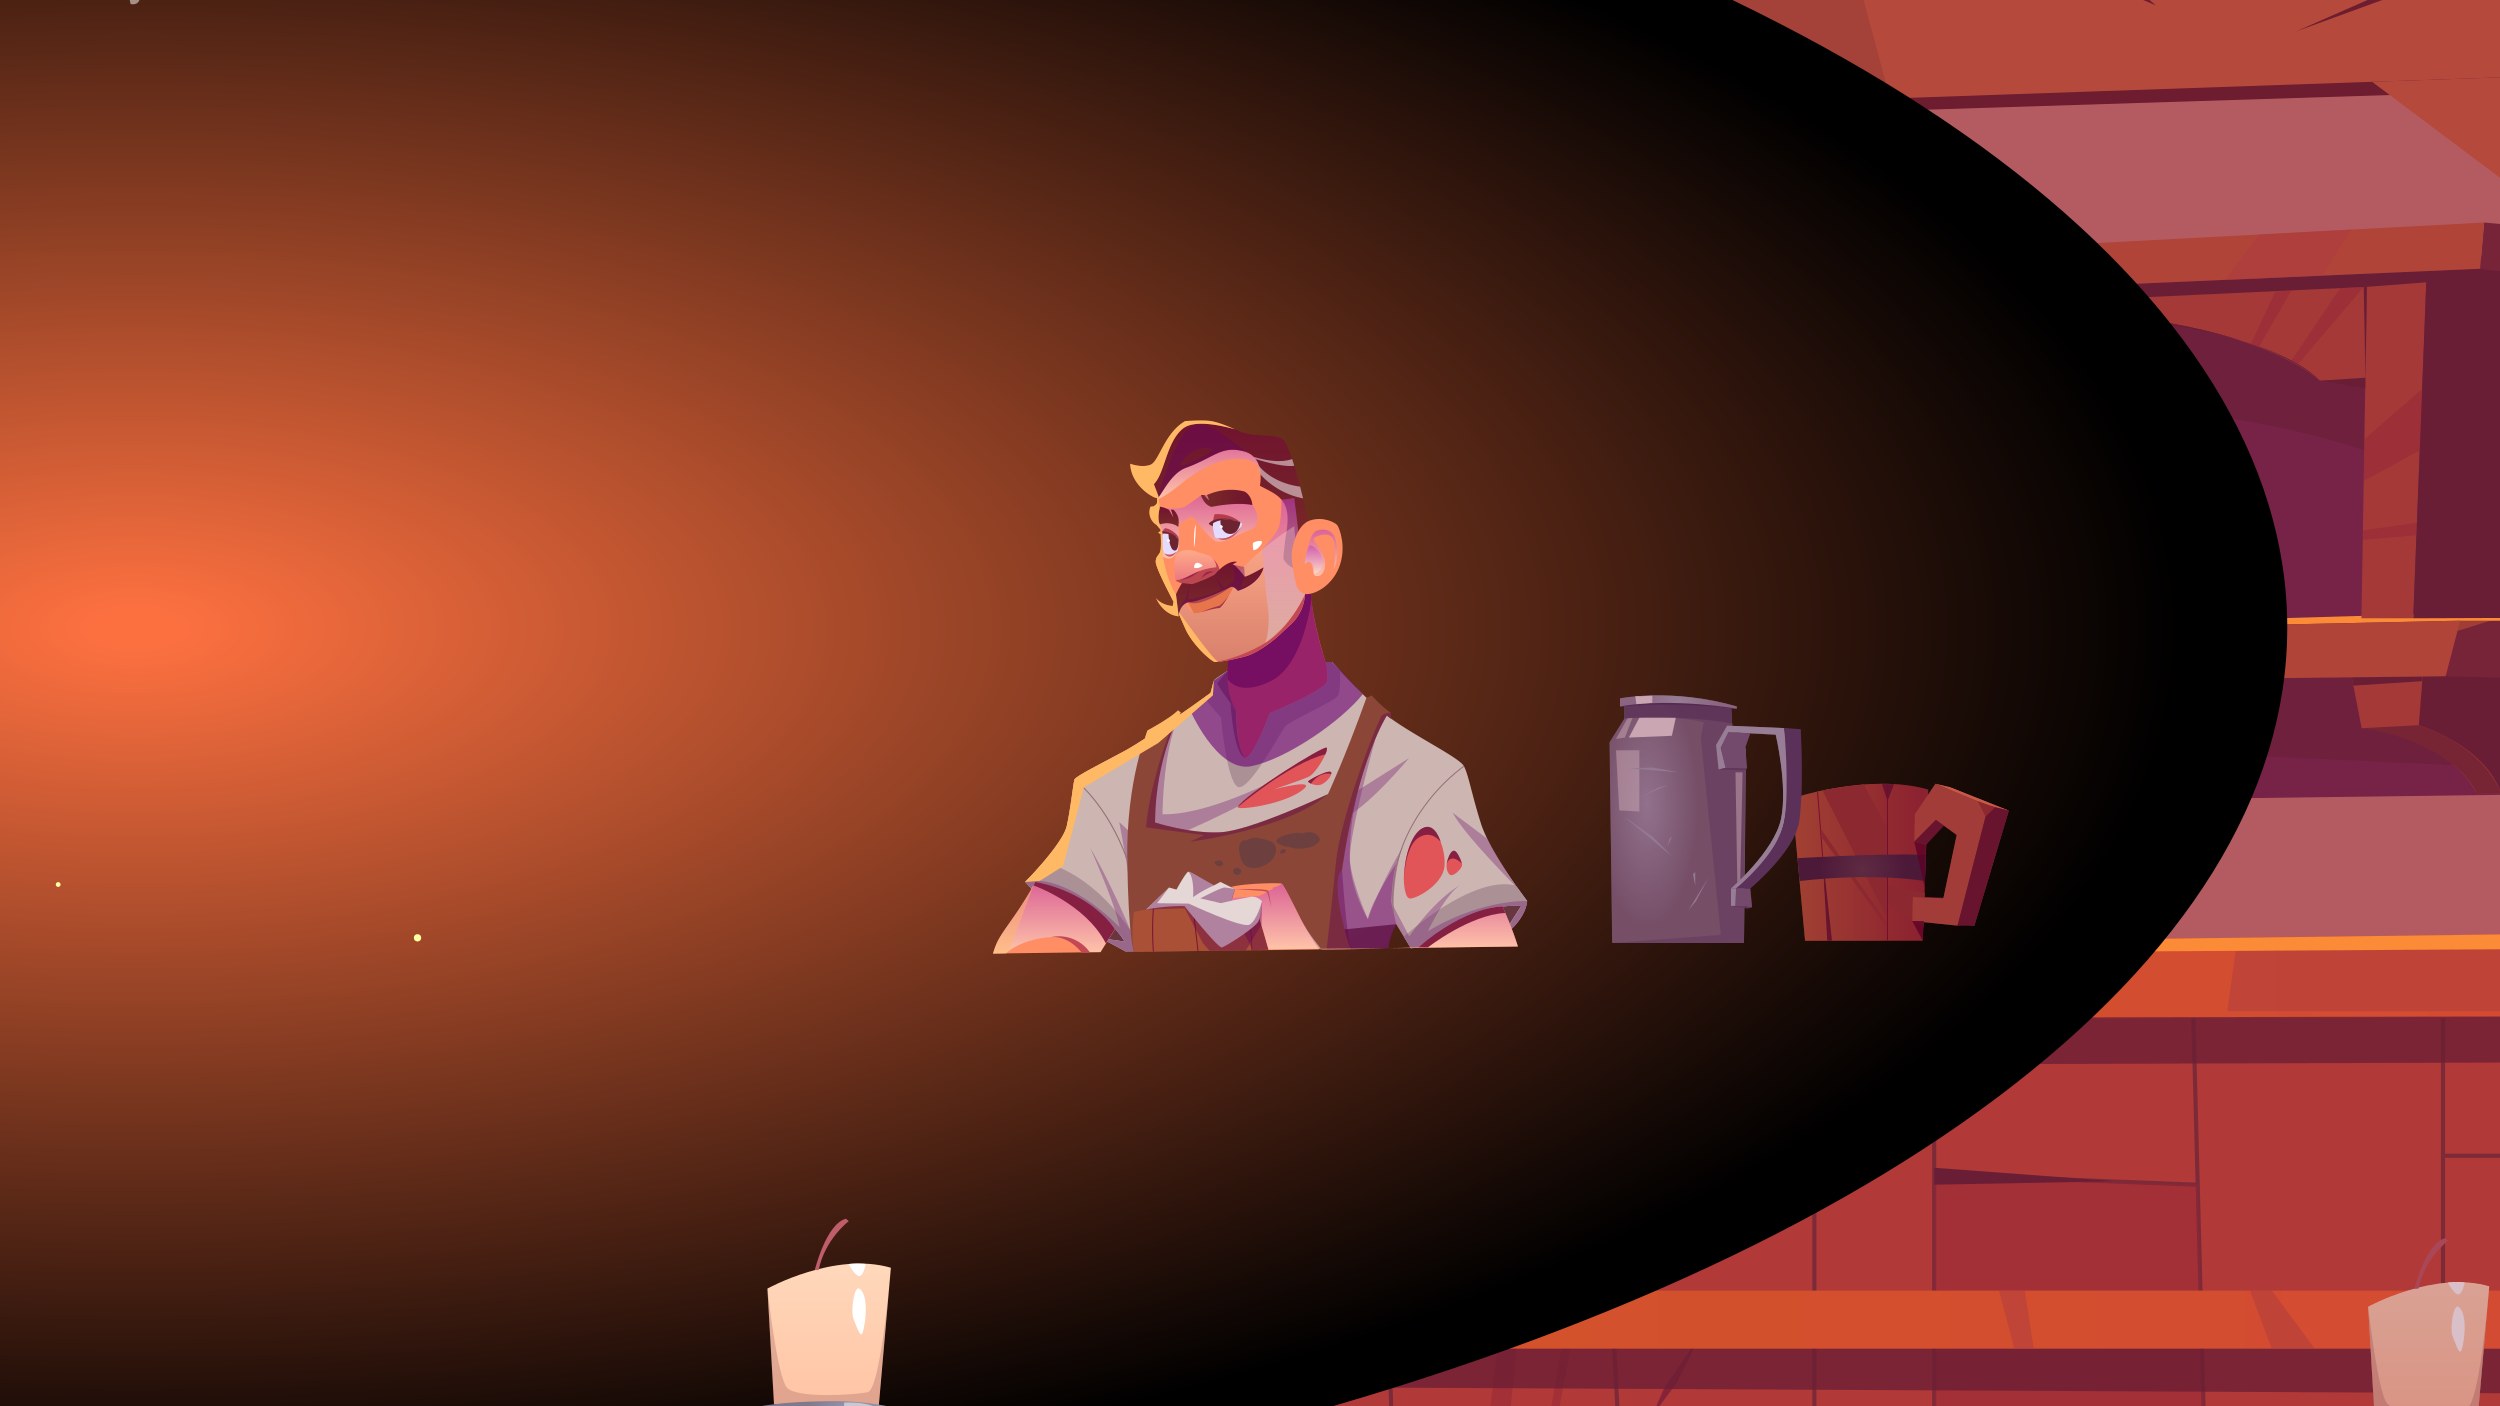 <svg xmlns="http://www.w3.org/2000/svg" xmlns:xlink="http://www.w3.org/1999/xlink" viewBox="0 0 1920 1080"><rect x="0" y="0" width="1920" height="1080" fill="#808080" stroke="none"/><defs><clipPath id="clip-path"><rect x="-1953.45" y="-823.17" width="5058.31" height="2529.15" style="fill:none"/></clipPath><radialGradient id="Áåçûìÿííûé_ãðàäèåíò_69" cx="1647.38" cy="418.79" r="49.68" gradientUnits="userSpaceOnUse"><stop offset="0" stop-color="#ffffc7"/><stop offset="0.97" stop-color="#ecafae"/></radialGradient><radialGradient id="Áåçûìÿííûé_ãðàäèåíò_58" cx="1669.31" cy="310.4" r="15.94" gradientUnits="userSpaceOnUse"><stop offset="0" stop-color="#ffddc7"/><stop offset="0.97" stop-color="#ecafae"/></radialGradient><linearGradient id="Áåçûìÿííûé_ãðàäèåíò_66" x1="1646.03" y1="462.43" x2="1646.03" y2="397.76" gradientUnits="userSpaceOnUse"><stop offset="0.03" stop-color="#ffdbc7"/><stop offset="1" stop-color="#ffe3ca"/></linearGradient><radialGradient id="Áåçûìÿííûé_ãðàäèåíò_69-2" cx="1396.63" cy="422.4" r="53.23" xlink:href="#Áåçûìÿííûé_ãðàäèåíò_69"/><radialGradient id="Áåçûìÿííûé_ãðàäèåíò_58-2" cx="1420.12" cy="306.27" r="17.08" xlink:href="#Áåçûìÿííûé_ãðàäèåíò_58"/><radialGradient id="Áåçûìÿííûé_ãðàäèåíò_42" cx="1507.2" cy="272.34" r="13.47" gradientUnits="userSpaceOnUse"><stop offset="0.02" stop-color="#371b32"/><stop offset="0.99" stop-color="#2a1032"/></radialGradient><linearGradient id="Áåçûìÿííûé_ãðàäèåíò_70" x1="1509.22" y1="482.69" x2="1509.22" y2="271.07" gradientUnits="userSpaceOnUse"><stop offset="0.02" stop-color="#5a4153"/><stop offset="0.95" stop-color="#3e2645"/></linearGradient><linearGradient id="Áåçûìÿííûé_ãðàäèåíò_71" x1="1508.68" y1="273.69" x2="1508.68" y2="256.54" gradientUnits="userSpaceOnUse"><stop offset="0.05" stop-color="#3e2645"/><stop offset="0.98" stop-color="#5a4153"/></linearGradient><radialGradient id="Áåçûìÿííûé_ãðàäèåíò_42-2" cx="1568.52" cy="306" r="13.47" xlink:href="#Áåçûìÿííûé_ãðàäèåíò_42"/><linearGradient id="Áåçûìÿííûé_ãðàäèåíò_83" x1="1553.49" y1="480.62" x2="1553.49" y2="304.73" gradientUnits="userSpaceOnUse"><stop offset="0.02" stop-color="#5a959c"/><stop offset="0.95" stop-color="#3e5e6b"/></linearGradient><linearGradient id="Áåçûìÿííûé_ãðàäèåíò_83-2" x1="-854.85" y1="480.62" x2="-854.85" y2="304.73" gradientTransform="matrix(-1, 0, 0, 1, 732.75, 0)" xlink:href="#Áåçûìÿííûé_ãðàäèåíò_83"/><radialGradient id="Áåçûìÿííûé_ãðàäèåíò_84" cx="1570" cy="298.77" r="13.23" xlink:href="#Áåçûìÿííûé_ãðàäèåíò_83"/><linearGradient id="Áåçûìÿííûé_ãðàäèåíò_76" x1="-345.13" y1="1173.51" x2="159.13" y2="1173.51" gradientUnits="userSpaceOnUse"><stop offset="0.02" stop-color="#c0633b"/><stop offset="0.95" stop-color="#9f3437"/></linearGradient><radialGradient id="Áåçûìÿííûé_ãðàäèåíò_37" cx="-91.83" cy="1027.62" r="178.04" xlink:href="#Áåçûìÿííûé_ãðàäèåíò_70"/><linearGradient id="Áåçûìÿííûé_ãðàäèåíò_2" x1="254.57" y1="749.73" x2="2375.86" y2="749.73" gradientUnits="userSpaceOnUse"><stop offset="0.02" stop-color="#d25922"/><stop offset="0.95" stop-color="#d44836"/></linearGradient><linearGradient id="Áåçûìÿííûé_ãðàäèåíò_2-2" x1="271.54" y1="1013.5" x2="2335.77" y2="1013.5" xlink:href="#Áåçûìÿííûé_ãðàäèåíò_2"/><radialGradient id="Áåçûìÿííûé_ãðàäèåíò_99" cx="293.23" cy="482.19" r="719.58" gradientTransform="translate(-570.95) scale(2.3 1)" gradientUnits="userSpaceOnUse"><stop offset="0.02" stop-color="#fc7040"/><stop offset="0.95"/></radialGradient><linearGradient id="Áåçûìÿííûé_ãðàäèåíò_32" x1="1865.28" y1="1094.61" x2="1865.28" y2="984.77" gradientUnits="userSpaceOnUse"><stop offset="0.03" stop-color="#ffc4a4"/><stop offset="1" stop-color="#ffd8bb"/></linearGradient><linearGradient id="Áåçûìÿííûé_ãðàäèåíò_76-2" x1="1376.23" y1="662.22" x2="1480.89" y2="662.22" xlink:href="#Áåçûìÿííûé_ãðàäèåíò_76"/><radialGradient id="Áåçûìÿííûé_ãðàäèåíò_37-2" cx="1341.29" cy="692.01" r="19.39" gradientTransform="translate(-1037.17 -557.16) scale(1.84 1.77)" xlink:href="#Áåçûìÿííûé_ãðàäèåíò_70"/><radialGradient id="Áåçûìÿííûé_ãðàäèåíò_39" cx="-203.99" cy="-4545.92" r="21.14" gradientTransform="matrix(-1.84, 0, 0, 4.42, 889.67, 20711.04)" gradientUnits="userSpaceOnUse"><stop offset="0.01" stop-color="#a8adc5"/><stop offset="1" stop-color="#7e798c"/></radialGradient><radialGradient id="Áåçûìÿííûé_ãðàäèåíò_101" cx="-217.11" cy="620.04" r="17.35" gradientTransform="matrix(-1.84, 0, 0, 1.77, 889.67, -557.16)" gradientUnits="userSpaceOnUse"><stop offset="0" stop-color="#b1c0d4"/><stop offset="0.97" stop-color="#9e9ab3"/></radialGradient><linearGradient id="Áåçûìÿííûé_ãðàäèåíò_32-2" x1="636.78" y1="1082.46" x2="636.78" y2="970.42" xlink:href="#Áåçûìÿííûé_ãðàäèåíò_32"/><radialGradient id="Áåçûìÿííûé_ãðàäèåíò_39-2" cx="659.39" cy="1193.36" r="45.45" gradientTransform="translate(0 -79.47) scale(1 0.99)" xlink:href="#Áåçûìÿííûé_ãðàäèåíò_39"/><linearGradient id="Áåçûìÿííûé_ãðàäèåíò_133" x1="809.5" y1="732.32" x2="809.5" y2="677.33" gradientUnits="userSpaceOnUse"><stop offset="0" stop-color="#ffeadb"/><stop offset="0.99" stop-color="#c245ba"/></linearGradient><linearGradient id="Áåçûìÿííûé_ãðàäèåíò_133-2" x1="1055.57" y1="729.07" x2="1055.57" y2="678.69" xlink:href="#Áåçûìÿííûé_ãðàäèåíò_133"/><linearGradient id="Áåçûìÿííûé_ãðàäèåíò_133-3" x1="924.61" y1="428.95" x2="924.61" y2="379.25" xlink:href="#Áåçûìÿííûé_ãðàäèåíò_133"/><linearGradient id="Áåçûìÿííûé_ãðàäèåíò_133-4" x1="932.53" y1="383.76" x2="932.53" y2="335.97" xlink:href="#Áåçûìÿííûé_ãðàäèåíò_133"/><linearGradient id="Áåçûìÿííûé_ãðàäèåíò_290" x1="936.62" y1="437.27" x2="936.62" y2="322.99" gradientUnits="userSpaceOnUse"><stop offset="0.01" stop-color="#792c27"/><stop offset="0.99" stop-color="#70132f"/></linearGradient><linearGradient id="Áåçûìÿííûé_ãðàäèåíò_133-5" x1="985.81" y1="493.72" x2="985.81" y2="382.54" xlink:href="#Áåçûìÿííûé_ãðàäèåíò_133"/><linearGradient id="Áåçûìÿííûé_ãðàäèåíò_290-2" x1="922.27" y1="382.72" x2="961.84" y2="382.72" xlink:href="#Áåçûìÿííûé_ãðàäèåíò_290"/><linearGradient id="Áåçûìÿííûé_ãðàäèåíò_290-3" x1="894" y1="404.77" x2="894" y2="388.87" xlink:href="#Áåçûìÿííûé_ãðàäèåíò_290"/><linearGradient id="Áåçûìÿííûé_ãðàäèåíò_14" x1="947.58" y1="508.41" x2="947.58" y2="404.11" gradientUnits="userSpaceOnUse"><stop offset="0.01" stop-color="#83637c"/><stop offset="1" stop-color="#ffeadb"/></linearGradient><linearGradient id="Áåçûìÿííûé_ãðàäèåíò_4" x1="919.26" y1="446.36" x2="919.26" y2="422.44" gradientUnits="userSpaceOnUse"><stop offset="0.01" stop-color="#c245ba"/><stop offset="1" stop-color="#ffeadb"/></linearGradient><linearGradient id="Áåçûìÿííûé_ãðàäèåíò_290-4" x1="929.09" y1="473.38" x2="929.09" y2="431.41" xlink:href="#Áåçûìÿííûé_ãðàäèåíò_290"/><linearGradient id="Áåçûìÿííûé_ãðàäèåíò_133-6" x1="1014.45" y1="442.46" x2="1014.45" y2="406.68" xlink:href="#Áåçûìÿííûé_ãðàäèåíò_133"/><linearGradient id="Áåçûìÿííûé_ãðàäèåíò_133-7" x1="1008.93" y1="440.48" x2="1008.93" y2="418.94" xlink:href="#Áåçûìÿííûé_ãðàäèåíò_133"/></defs><g style="isolation:isolate"><g id="layer1"><g style="clip-path:url(#clip-path)"><polygon points="3104.51 1497.79 -212.61 1429.5 -232.48 -342.44 3104.51 -601.21 3104.51 1497.79" style="fill:#dd8c83;fill-rule:evenodd"/><path d="M-3218.38-823.17v703.11l441,37.47,6.73,518.67-65.83,9.07-18.25,16.55v38l-27.07,7.11-22-13.8,3.45-80.11h46.35l2.58-22.19-15.09-1.45,15.09-117.07-15.34-6.63V244l-66.29-28.17-22.33,7.47-11.95,4-21.2,7.1V253l11.79-2.93,17.62-4.37,24-6-79.53,19.75,15.47,125.14-13,.52,6.78,27.57,61.47.15,2.83,21.82,1.4.7,12.6,68.35.58.21-.55.09,45.93,15.74h26.44v39.09l13.84,22.89,72.25,9,4.19,323.48-453.9-4.14v52.14l454.54,1.16,5.07,391,72.89-5.3V963.65L-988,968l-2.1,381.18h72.62l6.25-381L-450,969.36-429.35,1351l-2789,150.88v15.48l2894.92-68.9,3428,63.41V-825.78ZM-2685.88,915V-74.81L-983,69.87l-2.77,503.93-61.26,8.44-15.85,14.37v33l-23.5,6.17-19.13-12,3-69.55h40.25L-1060,535l-13.1-1.26L-1060,432.1l-13.32-5.76v-18.7l-57.55-24.45-19.39,6.49-10.37,3.47-18.41,6.16v16.12l10.24-2.54,11.42-2.84,24.7-6.13-20.82,5.17-3.88,1-44.35,11,13.43,108.63-11.26.46,5.88,23.94,53.37.12,2.45,18.95,1.22.61,10.93,59.34.51.17-.47.08,39.87,13.68h22.95V681l12,19.87,64.34,8-1.22,221.61ZM-910.6,931.22l14-854,400.23,34,44.55,824.2Z" style="fill:#690123;fill-rule:evenodd;opacity:0.35"/><polygon points="-136.15 90 -111.11 865.21 521.29 845 521.58 51.65 -136.15 90" style="fill:#9f443c;fill-rule:evenodd"/><polygon points="521.58 51.65 546.36 70.81 533.97 844.56 521.29 845 521.58 51.65" style="fill:#691e35;fill-rule:evenodd"/><polygon points="-64.46 174.64 -53.79 788.75 448.93 771.69 448.93 145.81 -64.46 174.64" style="fill:#ff863c;fill-rule:evenodd"/><polygon points="-7.74 788.75 -19.37 207.15 448.93 181.03 448.93 771.69 -7.74 788.75" style="fill:#fff;fill-rule:evenodd"/><polygon points="-19.37 207.15 -64.46 174.64 448.93 145.81 448.93 181.03 -19.37 207.15" style="fill:#831e35;fill-rule:evenodd;opacity:0.56"/><polygon points="156.1 169.09 202.03 169.09 194.28 782.14 169.24 782.14 156.1 169.09" style="fill:#9f443c;fill-rule:evenodd"/><polygon points="202.03 169.09 214.78 194.09 209.97 783.03 194.28 782.14 202.03 169.09" style="fill:#ff863c;fill-rule:evenodd"/><polygon points="-55.19 357.79 -55.19 378.56 448.93 368.18 448.93 355 -55.19 357.79" style="fill:#9f443c;fill-rule:evenodd"/><polygon points="-45.91 643.47 448.93 633.88 448.93 618.31 -45.91 630.89 -45.91 643.47" style="fill:#9f443c;fill-rule:evenodd"/><rect x="425.78" y="97.15" width="118.93" height="3.17" transform="translate(110.82 422.79) rotate(-52.38)" style="fill:#7c1338"/><rect x="483.53" y="756.84" width="3.16" height="103.01" transform="translate(-427.98 573.78) rotate(-44.62)" style="fill:#7c1338"/><polygon points="-220.36 865.23 3104.51 801.5 3104.51 910.94 -219.52 939.71 -220.36 865.23" style="fill:#9f3c3c;fill-rule:evenodd"/><polygon points="1347.73 617.82 1988.14 609.57 2010.44 194 1349.48 224.65 1347.73 617.82" style="fill:#772247;fill-rule:evenodd"/><polygon points="1349.48 563.04 1884.29 587.57 1878.25 519.36 1349.48 524.74 1349.48 563.04" style="fill:#691e35;fill-rule:evenodd;opacity:0.57"/><path d="M1349.48,345.83s246.52-73.28,466.25,0l.85-110.55-463.72-14.59Z" style="fill:#691e35;fill-rule:evenodd;opacity:0.57"/><polygon points="2089.2 227.24 1383.27 241.85 1090.78 241.85 1904.7 206.37 2089.2 227.24" style="fill:#691e35;fill-rule:evenodd"/><path d="M1856.28,518.55l-50.31.55,7.76,40.14S1882.4,568,1902,609.57h18.87l-9.16-91.85Z" style="fill:#a43938;fill-rule:evenodd"/><path d="M1860.66,518.49l-3,38.47s50.71,15.17,63.19,52.61h67.32l11.64-93.06Z" style="fill:#691e35;fill-rule:evenodd"/><path d="M1813.73,559.24l43.9-2.28s47.93,13.78,63.19,52.61H1902S1891.41,573.64,1813.73,559.24Z" style="fill:#691e35;fill-rule:evenodd;opacity:0.76"/><path d="M1219.63,526.78l-34.75.55,6.41,40.14s56.71,8.73,72.86,50.33h15.58L1272.17,526Z" style="fill:#a43938;fill-rule:evenodd"/><path d="M1223.25,526.73l4.29,38.46s41.88,15.17,52.19,52.61h69.75V524.74Z" style="fill:#691e35;fill-rule:evenodd"/><path d="M1191.29,567.47l36.25-2.28s39.59,13.78,52.19,52.61h-15.58S1255.68,574.47,1191.29,567.47Z" style="fill:#691e35;fill-rule:evenodd;opacity:0.76"/><polygon points="1807.41 526.55 1860.29 523.15 1860.59 519.37 1805.97 519.1 1807.41 526.55" style="fill:#691e35;fill-rule:evenodd"/><polygon points="1185.38 530.44 1223.89 532.42 1223.25 526.73 1184.88 527.33 1185.38 530.44" style="fill:#691e35;fill-rule:evenodd"/><polygon points="1891.41 470.73 2078.96 476.92 2072.03 523.91 1878.25 519.37 1891.41 470.73" style="fill:#772438;fill-rule:evenodd"/><polygon points="1195 217.37 1349.48 224.65 1348.91 490.99 1211.48 492.34 1195 217.37" style="fill:#691e35;fill-rule:evenodd"/><polygon points="1873.74 476.55 1887.69 484.47 1917.08 475.22 1873.74 476.55" style="fill:#9f3d36;fill-rule:evenodd"/><polygon points="1107 493.44 1891.41 470.73 2078.96 476.92 1889.4 476.67 1107 493.44" style="fill:#fb8b36;fill-rule:evenodd"/><polygon points="1183.13 492.07 1156.7 217.37 1195 217.37 1211.48 492.34 1183.13 492.07" style="fill:#a43938;fill-rule:evenodd"/><polygon points="1813.59 474.85 1817.81 220.3 1863.39 216.81 1853.36 474.85 1813.59 474.85" style="fill:#a43938;fill-rule:evenodd"/><polygon points="1863.39 216.81 2021.94 225.18 1999.46 474.3 1853.36 474.85 1863.39 216.81" style="fill:#691e35;fill-rule:evenodd"/><polygon points="1904.7 206.37 2089.2 227.24 2096.88 188.85 1907.8 170.88 1904.7 206.37" style="fill:#772438;fill-rule:evenodd"/><polygon points="1160.15 249.01 1196.9 249.01 1196.3 237.85 1158.93 237.85 1160.15 249.01" style="fill:#691e35;fill-rule:evenodd"/><polygon points="1086.68 214.41 1090.78 241.85 1904.7 206.37 1907.8 170.88 1086.68 214.41" style="fill:#b14438;fill-rule:evenodd"/><polygon points="1889.39 476.66 1878.25 519.36 1571.21 522.75 1560.82 522.86 1560.79 522.86 1505.56 523.47 1499.68 523.53 1116.65 527.61 1107.01 493.45 1242.03 490.79 1325.42 488.97 1481.33 485.55 1509.12 484.94 1589.25 483.21 1604.67 482.86 1697.1 480.86 1716.99 480.43 1889.39 476.66" style="fill:#b14438;fill-rule:evenodd"/><polygon points="1509.12 484.94 1505.56 523.47 1505.56 523.53 1481.33 523.53 1481.33 485.55 1509.12 484.94" style="fill:#ab3a40;fill-rule:evenodd;opacity:0.47"/><polygon points="1604.67 482.86 1571.21 522.75 1570.78 523.27 1560.33 523.53 1560.79 522.86 1560.82 522.86 1589.25 483.21 1604.67 482.86" style="fill:#ab3a40;fill-rule:evenodd;opacity:0.47"/><polygon points="1716.99 480.43 1703.53 519.36 1674.41 519.36 1697.1 480.86 1716.99 480.43" style="fill:#ab3a40;fill-rule:evenodd;opacity:0.47"/><polygon points="1357.93 524.75 1279.57 524.75 1242.03 490.79 1325.42 488.97 1357.93 524.75" style="fill:#ab3a40;fill-rule:evenodd;opacity:0.47"/><polygon points="1409.34 197.75 1424.15 227.24 1447.78 226.67 1436.65 196.27 1409.34 197.75" style="fill:#ab3a40;fill-rule:evenodd;opacity:0.47"/><polygon points="1473.87 225.51 1473.87 194.25 1478.54 194 1476.2 225.51 1473.87 225.51" style="fill:#ab3a40;fill-rule:evenodd;opacity:0.47"/><polygon points="1708.52 215.09 1735.22 180.08 1805.97 176.24 1783.46 211.75 1708.52 215.09" style="fill:#ab3a40;fill-rule:evenodd;opacity:0.47"/><polygon points="1284.63 233.92 1255.35 206.1 1223.35 207.84 1253.99 235.28 1284.63 233.92" style="fill:#ab3a40;fill-rule:evenodd;opacity:0.47"/><path d="M1203.84,249l4.3,59.36h26.95s42.16-51.4,260.14-66.52,286.38,50.51,286.38,50.51l35,1.55,1.22-73.61Z" style="fill:#a43938;fill-rule:evenodd"/><path d="M1235.09,308.37h21.22s106.12-67,296-66.52,229.34,50.51,229.34,50.51-53.3-54.51-239.49-53.52C1320.93,240,1235.09,308.37,1235.09,308.37Z" style="fill:#691e35;fill-rule:evenodd"/><polygon points="1781.61 292.36 1816.52 298.42 1816.65 290.06 1781.61 292.36" style="fill:#691e35;fill-rule:evenodd"/><polygon points="1817.81 220.3 1816.65 290.06 1815.34 220.41 1817.81 220.3" style="fill:#691e35;fill-rule:evenodd"/><path d="M1656.64,314.38l-1.87-27.93s17.76-10.52,27.79-2.14l-2.37,30.07Z" style="fill:#a42f38;fill-rule:evenodd"/><polygon points="1616.71 478.33 1610.07 392.27 1655.16 359.26 1672.54 359.26 1684.7 388.65 1684.7 476.54 1616.71 478.33" style="fill-rule:evenodd;fill:url(#Áåçûìÿííûé_ãðàäèåíò_69)"/><polygon points="1672.54 359.26 1682.25 364.45 1720.08 396.6 1711.58 476.39 1680.87 476.56 1684.7 388.65 1672.54 359.26" style="fill:#d36977;fill-rule:evenodd"/><polygon points="1655.16 359.26 1653.14 315.33 1685.64 314.38 1682.25 364.45 1672.54 359.26 1655.16 359.26" style="fill:#d36977;fill-rule:evenodd"/><path d="M1648.32,307.76l2.06,10.87s13.7-5.2,37.56,0l2.36-11.82S1668.81,295.79,1648.32,307.76Z" style="fill-rule:evenodd;fill:url(#Áåçûìÿííûé_ãðàäèåíò_58)"/><path d="M1622.64,469.93c3.45,5,76.75,5.93,83.51,0s8-70.28,5.19-75-33.52-32.85-33.52-32.85L1680,317.2s-13.16-2.25-23.66,0l2.6,42.41s-33.78,23.91-39.45,32.66S1620.69,467.1,1622.64,469.93Z" style="fill:#cb3d5c;fill-rule:evenodd;opacity:0.67;mix-blend-mode:multiply"/><polygon points="1614.49 400.36 1677.56 397.76 1674.34 462.44 1617.26 461.07 1614.49 400.36" style="fill-rule:evenodd;fill:url(#Áåçûìÿííûé_ãðàäèåíò_66)"/><polygon points="1620.87 410.24 1672.54 407.61 1672.54 412.88 1620.87 414.54 1620.87 410.24" style="fill:#cb899a;fill-rule:evenodd;opacity:0.67;mix-blend-mode:multiply"/><polygon points="1629.02 422.09 1631.14 447.78 1658.25 447.78 1659.67 420.68 1629.02 422.09" style="fill:#cb899a;fill-rule:evenodd;opacity:0.67;mix-blend-mode:multiply"/><polygon points="1690.85 454.52 1712.76 454.52 1716.54 404.55 1693.68 402.25 1690.85 454.52" style="fill:#d67790;fill-rule:evenodd"/><path d="M1650.38,318.63l2.95.88v-.44s19.24-3.05,32,.44l2.65-.88S1668.3,311.8,1650.38,318.63Z" style="fill:#a42f38;fill-rule:evenodd"/><path d="M1610.07,392.27s45.3-6.42,74.63-3.62l-12.16-29.39h-17.38Z" style="fill:#ffffe5;fill-rule:evenodd;opacity:0.5;mix-blend-mode:soft-light"/><polygon points="1617.26 389.26 1650.38 364.45 1660.37 364.45 1636.59 386.35 1617.26 389.26" style="fill:#ffffe5;fill-rule:evenodd"/><polygon points="1662.09 364.45 1653.14 374.02 1665.01 374.02 1668.67 364.45 1662.09 364.45" style="fill:#ffffe5;fill-rule:evenodd"/><polygon points="1702.21 468.59 1706.18 424.96 1714.99 424.96 1710.61 468.59 1702.21 468.59" style="fill:#ffffe5;fill-rule:evenodd;mix-blend-mode:soft-light"/><path d="M1720.08,396.6l-37.83-32.15,3-44.94h0l2.65-.88,2.36-11.82a46.82,46.82,0,0,0-9.26-3.19l1.52-19.31c-10-8.38-27.79,2.14-27.79,2.14l1.2,17.85a40,40,0,0,0-7.65,3.46l2.06,10.87s.23-.09.67-.23c-.23.08-.45.14-.67.23l2.95.88h0l1.83,39.75-45.09,33,6.64,86.06,68-1.79,26.88-.15Z" style="fill:#691e35;fill-rule:evenodd;opacity:0.65"/><path d="M1406.55,310.54l-2-29.92s19-11.28,29.77-2.3l-2.54,32.22Z" style="fill:#a42f38;fill-rule:evenodd"/><polygon points="1363.77 486.18 1356.65 393.98 1404.96 358.62 1423.58 358.62 1436.61 390.11 1436.61 484.27 1363.77 486.18" style="fill-rule:evenodd;fill:url(#Áåçûìÿííûé_ãðàäèåíò_69-2)"/><polygon points="1423.58 358.62 1433.98 364.18 1474.52 398.62 1465.4 484.11 1432.5 484.29 1436.61 390.11 1423.58 358.62" style="fill:#d36977;fill-rule:evenodd"/><polygon points="1404.96 358.62 1402.8 311.56 1437.62 310.54 1433.98 364.18 1423.58 358.62 1404.96 358.62" style="fill:#d36977;fill-rule:evenodd"/><path d="M1397.63,303.44l2.2,11.64s14.68-5.56,40.25,0l2.53-12.65S1419.59,290.61,1397.63,303.44Z" style="fill-rule:evenodd;fill:url(#Áåçûìÿííûé_ãðàäèåíò_58-2)"/><path d="M1370.12,477.18c3.7,5.39,82.23,6.36,89.46,0s8.61-75.29,5.57-80.35-35.91-35.19-35.91-35.19l2.29-48.08s-14.1-2.41-25.35,0L1409,359s-36.19,25.62-42.27,35S1368,474.15,1370.12,477.18Z" style="fill:#cb3d5c;fill-rule:evenodd;opacity:0.67;mix-blend-mode:multiply"/><polygon points="1361.39 402.65 1428.96 399.87 1425.51 469.15 1364.36 467.69 1361.39 402.65" style="fill:#ffada4;fill-rule:evenodd"/><polygon points="1368.22 413.24 1423.58 410.41 1423.58 416.06 1368.22 417.83 1368.22 413.24" style="fill:#cb899a;fill-rule:evenodd;opacity:0.67;mix-blend-mode:multiply"/><polygon points="1376.95 425.93 1379.23 453.46 1408.27 453.46 1409.79 424.42 1376.95 425.93" style="fill:#cb899a;fill-rule:evenodd;opacity:0.67;mix-blend-mode:multiply"/><polygon points="1443.2 460.67 1466.67 460.67 1470.72 407.14 1446.23 404.68 1443.2 460.67" style="fill:#d67790;fill-rule:evenodd"/><path d="M1399.83,315.08l3.17.95v-.47s20.61-3.27,34.24.47l2.84-.95S1419,307.77,1399.83,315.08Z" style="fill:#a42f38;fill-rule:evenodd"/><path d="M1356.65,394s48.54-6.87,80-3.87l-13-31.49H1405Z" style="fill:#ffffe5;fill-rule:evenodd;opacity:0.5;mix-blend-mode:soft-light"/><polygon points="1364.36 390.76 1399.84 364.18 1410.55 364.18 1385.06 387.64 1364.36 390.76" style="fill:#ffffe5;fill-rule:evenodd"/><polygon points="1412.38 364.18 1402.8 374.43 1415.51 374.43 1419.43 364.18 1412.38 364.18" style="fill:#ffffe5;fill-rule:evenodd"/><polygon points="1455.37 475.75 1459.62 429 1469.06 429 1464.37 475.75 1455.37 475.75" style="fill:#ffffe5;fill-rule:evenodd;mix-blend-mode:soft-light"/><path d="M1493.85,258.8l-.46-6.9s17.68-4.9,30,.73v6.17S1511.35,255,1493.85,258.8Z" style="fill:#a42f38;fill-rule:evenodd"/><path d="M1493.39,273.69s17.61,2.61,30.62,0A49.76,49.76,0,0,0,1493.39,273.69Z" style="fill-rule:evenodd;fill:url(#Áåçûìÿííûé_ãðàäèåíò_42)"/><polygon points="1519.85 334.12 1520.91 271.07 1509.22 271.07 1496.36 271.07 1498.6 334.12 1478.47 366.07 1484.5 482.69 1534.98 481.23 1539.97 366.07 1519.85 334.12" style="fill-rule:evenodd;fill:url(#Áåçûìÿííûé_ãðàäèåíò_70)"/><path d="M1493.39,273.69a79,79,0,0,1,30.62,0l1.31-14.24s-16.64-6.54-33.28,0Z" style="fill-rule:evenodd;fill:url(#Áåçûìÿííûé_ãðàäèåíò_71)"/><path d="M1484.62,478.14h36.7V368.6s-17.63-15.08-40.1,0Z" style="fill:#ffada4;fill-rule:evenodd"/><polygon points="1519.85 334.12 1511.99 334.12 1525.32 366.07 1525.32 480.62 1535.01 480.62 1539.97 366.07 1519.85 334.12" style="fill:#8b3d5c;fill-rule:evenodd;opacity:0.67;mix-blend-mode:multiply"/><path d="M1478.92,365.35a47.88,47.88,0,0,1,21.11-5.52l6.54-25.71h-8Z" style="fill:#ffffe5;fill-rule:evenodd;opacity:0.5;mix-blend-mode:soft-light"/><polygon points="1502.74 359.83 1507.44 334.12 1510.31 334.12 1509.67 360.47 1502.74 359.83" style="fill:#ffffe5;fill-rule:evenodd;opacity:0.5;mix-blend-mode:soft-light"/><path d="M1496.46,273.69a73.4,73.4,0,0,1,24.26-.61l-.07,13.9s-5.29-6.59-24.19-6.17Z" style="fill:#8b3d5c;fill-rule:evenodd;opacity:0.67;mix-blend-mode:multiply"/><path d="M1494.93,258.87l1.81,13.12,9-.9V257.55A37.79,37.79,0,0,0,1494.93,258.87Z" style="fill:#ffffe5;fill-rule:evenodd;opacity:0.5;mix-blend-mode:soft-light"/><path d="M1492,259.45a65.31,65.31,0,0,1,33.28,0S1508.36,252,1492,259.45Z" style="fill:#cebdac;fill-rule:evenodd"/><polygon points="1488.07 384.23 1511.99 381.67 1510.31 414.6 1489.45 414.6 1488.07 384.23" style="fill:#ce8aac;fill-rule:evenodd"/><polygon points="1490.94 420.02 1490.94 433.43 1510.05 433.43 1510.05 418.44 1490.94 420.02" style="fill:#ce4f98;fill-rule:evenodd"/><path d="M1555.17,292.46l-.46-6.9s17.69-4.9,30,.73v6.17S1572.67,288.64,1555.17,292.46Z" style="fill:#a42f38;fill-rule:evenodd"/><path d="M1554.71,307.35s17.62,2.6,30.62,0A49.76,49.76,0,0,0,1554.71,307.35Z" style="fill-rule:evenodd;fill:url(#Áåçûìÿííûé_ãðàäèåíò_42-2)"/><polygon points="1541.4 480.62 1536.43 366.07 1559.92 334.12 1557.69 304.73 1570.55 304.73 1570.55 480.51 1541.4 480.62" style="fill-rule:evenodd;fill:url(#Áåçûìÿííûé_ãðàäèåíò_83)"/><polygon points="1599.69 480.62 1604.66 366.07 1581.17 334.12 1582.24 304.73 1570.55 304.73 1570.55 480.51 1599.69 480.62" style="fill-rule:evenodd;fill:url(#Áåçûìÿííûé_ãðàäèåíò_83-2)"/><path d="M1554.71,307.35a79,79,0,0,1,30.62,0l1.31-14.24s-16.64-6.54-33.28,0Z" style="fill-rule:evenodd;fill:url(#Áåçûìÿííûé_ãðàäèåíò_84)"/><path d="M1542.58,478.14h40.06V368.6s-21-15.08-43.46,0Z" style="fill:#ffada4;fill-rule:evenodd"/><polygon points="1581.17 334.12 1573.31 334.12 1590.01 366.07 1587.61 480.62 1599.69 480.62 1604.66 366.07 1581.17 334.12" style="fill:#8b3d5c;fill-rule:evenodd;opacity:0.67;mix-blend-mode:multiply"/><path d="M1536.88,365.35s12.2-5.2,24.47-5.52l6.54-25.71h-8Z" style="fill:#ffffe5;fill-rule:evenodd;opacity:0.5;mix-blend-mode:soft-light"/><polygon points="1564.06 359.83 1568.77 334.12 1571.64 334.12 1571 360.47 1564.06 359.83" style="fill:#ffffe5;fill-rule:evenodd;opacity:0.5;mix-blend-mode:soft-light"/><path d="M1557.78,307.35a73.56,73.56,0,0,1,24.26-.62l-.07,13.9s-4.63-6.42-23.53-6Z" style="fill:#8b3d5c;fill-rule:evenodd;opacity:0.67;mix-blend-mode:multiply"/><path d="M1556.25,292.53l1.81,13.11,9-.9V291.21A37.82,37.82,0,0,0,1556.25,292.53Z" style="fill:#ffffe5;fill-rule:evenodd;opacity:0.5;mix-blend-mode:soft-light"/><path d="M1553.36,293.11a65.31,65.31,0,0,1,33.28,0S1569.69,285.67,1553.36,293.11Z" style="fill:#cebdac;fill-rule:evenodd"/><polygon points="1549.4 384.23 1573.31 381.67 1571.64 414.6 1550.78 414.6 1549.4 384.23" style="fill:#ce8aac;fill-rule:evenodd"/><polygon points="1552.27 420.02 1552.27 433.43 1571.37 433.43 1571.37 418.44 1552.27 420.02" style="fill:#ce4f98;fill-rule:evenodd"/><g style="opacity:0.76"><path d="M1437.25,316,1434,364.17l5.63,4.79-41.93-5,7.3-5.35L1403,316l-3.16-.92-2.19-11.66a43,43,0,0,1,8.19-3.71l-1.29-19.11s19-11.29,29.77-2.29L1432.68,299a50.15,50.15,0,0,1,9.92,3.41l-2.53,12.68Z" style="fill:#691e35;fill-rule:evenodd"/><path d="M1604.67,366.06l-1,22.42-124.84-14.85-.41-7.57,20.14-31.95-1.89-53.31h-.28v-6.74c-1.92-.19-3.06-.37-3.06-.37l-1.33-14.23c.59-.28,1.21-.49,1.79-.74l-.46-6.8s17.69-4.92,30,.71v6.09c1.23.43,1.94.74,1.94.74L1524,273.69c-1.06.21-2.11.37-3.16.52l-1,59.9,18.46,29.32,21.62-29.32-1.49-19.48-.62-6.89c-1.94-.22-3.12-.41-3.12-.41l-1.33-14.22a19.18,19.18,0,0,1,1.8-.71l-.47-6.84s17.69-4.91,30,.71v6.13c1.23.4,2,.71,2,.71l-1.3,14.22c-1,.22-2.14.41-3.22.53l-.12,2.81,0,10s-.1-.12-.31-.34l-.5,13.82Z" style="fill:#691e35;fill-rule:evenodd"/></g><polygon points="1815.34 369.39 1858.38 345.83 1860.21 298.77 1815.87 337.36 1815.34 369.39" style="fill:#932637;fill-rule:evenodd;opacity:0.47"/><polygon points="1814.71 407.37 1856.22 401.37 1855.84 411.11 1814.59 414.6 1814.71 407.37" style="fill:#932637;fill-rule:evenodd;opacity:0.47"/><polygon points="1735.08 266.17 1759.78 223.01 1747.43 224.11 1728.6 264.33 1735.08 266.17" style="fill:#932637;fill-rule:evenodd;opacity:0.47"/><polygon points="1759.78 276.87 1797.27 221.26 1815.34 220.41 1764.82 279.65 1759.78 276.87" style="fill:#932637;fill-rule:evenodd;opacity:0.47"/><path d="M-279.34,1443.12s-129.36-328.87-25.31-508.74c0,0,262.66-79.57,449.51,18.42,0,0,58.42,236.77-61.19,490.32Z" style="fill-rule:evenodd;fill:url(#Áåçûìÿííûé_ãðàäèåíò_76)"/><path d="M72.51,1442.46l-2.3-.69c93.33-309.93,34.82-504.35,34.22-506.28l2.28-.71C107.32,936.71,166.06,1131.77,72.51,1442.46Z" style="fill:#7c1338"/><path d="M9.35,1442.38,7,1441.86c65.53-292.14,14.57-526.73,14-529.07l2.34-.52C23.92,914.61,75,1149.73,9.35,1442.38Z" style="fill:#7c1338"/><path d="M28.47,947.7s-48.18,228.9-117.83,362.16l3.3,103.85S15.91,1266,39.45,1055Z" style="fill:#9b2c3a;fill-rule:evenodd;opacity:0.47"/><path d="M-341.75,1054.68s260.28-55.59,405.3-6c0,0,7.06,229.16-88.5,315.1l-280.32-6.46S-134,1385-16.17,1393.43c0,0-37.5,32.44-144.5,33.72-91,1.09-129.2-13.44-129.2-13.44l10.53,29.41h363s110.71-199.71,61.19-490.32c0,0-48.4,52.58-73.5,60S-193.18,1005.42-341.75,1054.68Z" style="fill:#691e35;fill-rule:evenodd;opacity:0.57"/><path d="M-337.59,1027.18s256.21-67.86,493.5,0l2.17,31s-161.61-77.34-499.83-3.54Z" style="fill-rule:evenodd;fill:url(#Áåçûìÿííûé_ãðàäèåíò_37)"/><path d="M37.38,1017.1a4.26,4.26,0,1,1-4.26-4.27A4.26,4.26,0,0,1,37.38,1017.1Z" style="fill:#2f1b3a;fill-rule:evenodd"/><path d="M-341.75,1054.68s280.18-66.75,499.83,3.54C158.08,1058.22-28.45,974.93-341.75,1054.68Z" style="fill:#2f1b3a;fill-rule:evenodd"/><polygon points="31.76 971.94 37.38 977.89 33.97 989.79 31.76 971.94" style="fill:#691e35;fill-rule:evenodd"/><path d="M39.45,1055s2.36,186.7-10.92,274.44C28.53,1329.43,56.68,1197.45,39.45,1055Z" style="fill:#691e35;fill-rule:evenodd"/><path d="M132.24,1309.22c-21.37,84.79-48.56,133.92-48.56,133.92h-363s-4.24-10.75-10.5-29.28l-.06-.12c-3.42-10.06-7.4-22.39-11.64-36.61s-8.85-30.23-13.34-47.68q-2.55-10.25-5.12-21l-19.92,4a.06.06,0,0,0-.06-.06c-11.82-15.3-15.74-28.71-15.74-39.84,0-21.87,15.24-34.71,15.3-34.77l6.32,1c-6.57-39.65-11.06-81.88-11.06-123.8a513.86,513.86,0,0,1,3.41-60.26c1.08-9.23,2.4-18.46,4.11-27.51,6.26-33.32,16.82-64.81,32.94-92.75a.43.43,0,0,0,.19-.07c7.46-1.26,218-36.67,449.37,18.47,0,0,1.71,7,3.92,19.72s5,31.37,7.08,54.63v.13c.89,9.36,1.58,19.54,2.15,30.41l.07.51H158A827.57,827.57,0,0,1,132.24,1309.22Z" style="fill:#ba5750;fill-rule:evenodd;opacity:0.58;mix-blend-mode:color"/><path d="M132.24,1309.22c-21.37,84.79-48.56,133.92-48.56,133.92h-363s-4.24-10.75-10.5-29.28l-.06-.12c-3.42-10.06-7.4-22.39-11.64-36.61s-8.85-30.23-13.34-47.68q-2.55-10.25-5.12-21l-19.92,4a.06.06,0,0,0-.06-.06c-11.82-15.3-15.74-28.71-15.74-39.84,0-21.87,15.24-34.71,15.3-34.77l6.32,1c-6.57-39.65-11.06-81.88-11.06-123.8a513.86,513.86,0,0,1,3.41-60.26c1.08-9.23,2.4-18.46,4.11-27.51,6.26-33.32,16.82-64.81,32.94-92.75a.43.43,0,0,0,.19-.07c7.46-1.26,218-36.67,449.37,18.47,0,0,1.71,7,3.92,19.72s5,31.37,7.08,54.63v.13c.89,9.36,1.58,19.54,2.15,30.41l.07.51H158A827.57,827.57,0,0,1,132.24,1309.22Z" style="fill:#690123;fill-rule:evenodd;opacity:0.35"/><polygon points="319.19 783.9 389.3 1500.26 2395.55 1505.84 2421.84 776.95 319.19 783.9" style="fill:#b13938;fill-rule:evenodd"/><polygon points="472.73 1370.92 405.58 787.76 408.72 787.41 475.87 1370.56 472.73 1370.92" style="fill:#7c2a38"/><polygon points="577.22 1370.84 539.9 787.68 543.05 787.49 580.37 1370.64 577.22 1370.84" style="fill:#7c2a38"/><rect x="663.03" y="787.59" width="3.16" height="583.15" style="fill:#7c2a38"/><rect x="879.44" y="784.48" width="3.16" height="580.11" style="fill:#7c2a38"/><rect x="1066.45" y="781.98" width="3.16" height="576.18" transform="translate(-29.02 29.77) rotate(-1.58)" style="fill:#7c2a38"/><polygon points="1255.05 1360.42 1225.19 784.56 1228.35 784.4 1258.21 1360.26 1255.05 1360.42" style="fill:#7c2a38"/><rect x="1391.84" y="782.09" width="3.16" height="569.42" style="fill:#7c2a38"/><rect x="1874.64" y="782.09" width="3.16" height="569.42" style="fill:#7c2a38"/><rect x="1483.88" y="779.65" width="3.16" height="577.66" style="fill:#7c2a38"/><polygon points="1697.8 1354.51 1682.88 779.69 1686.04 779.6 1700.96 1354.42 1697.8 1354.51" style="fill:#7c2a38"/><rect x="1585.07" y="804.65" width="3.16" height="202.53" transform="translate(619.8 2456.18) rotate(-87.77)" style="fill:#7c2a38"/><rect x="1876.22" y="886.05" width="246.96" height="3.16" style="fill:#7c2a38"/><polygon points="269.89 787.59 254.57 738.77 2374.43 711.87 2375.86 779.31 269.89 787.59" style="fill-rule:evenodd;fill:url(#Áåçûìÿííûé_ãðàäèåíò_2)"/><polygon points="1699.38 1354.47 1485.46 1357.31 1485.46 904.38 1687.84 909.85 1699.38 1354.47" style="fill:#932637;fill-rule:evenodd;opacity:0.47"/><polygon points="664.61 856.49 881.02 1041.19 881.02 1068.48 664.61 873.82 664.61 856.49" style="fill:#932637;fill-rule:evenodd;opacity:0.47"/><polygon points="558.53 1054.11 664.61 1035.82 664.61 800.74 541.48 820.23 558.53 1054.11" style="fill:#932637;fill-rule:evenodd;opacity:0.47"/><polygon points="664.61 1068.48 717.15 1035.82 664.61 1074.54 656.52 1079.16 664.61 1068.48" style="fill:#852438;fill-rule:evenodd"/><polygon points="424.39 937.25 456.9 962.48 424.39 949.86 424.39 937.25" style="fill:#852438;fill-rule:evenodd"/><polygon points="1277.76 1066.79 1305.74 1025.43 1287.71 1062.01 1268.43 1088.19 1277.76 1066.79" style="fill:#852438;fill-rule:evenodd"/><polygon points="998.88 731.95 998.88 780.99 1009.12 780.8 1010.38 731.95 998.88 731.95" style="fill:#ab3a40;fill-rule:evenodd;opacity:0.47"/><polygon points="1710.58 776.65 1716.91 730.5 2346.73 712.32 2335.77 776.65 1710.58 776.65" style="fill:#ab3a40;fill-rule:evenodd;opacity:0.47"/><polygon points="1605.17 776.65 1494.26 726.38 1493.11 730.5 1603.07 776.95 1605.17 776.65" style="fill:#ab3a40;fill-rule:evenodd;opacity:0.47"/><path d="M1142.19,1361.87l88.31-505.38,1.82,35-86.08,470.38Z" style="fill:#932637;fill-rule:evenodd;opacity:0.47"/><polygon points="1131.26 1362.01 1187.25 817.5 1177.02 817.5 1110.05 1360.35 1131.26 1362.01" style="fill:#932637;fill-rule:evenodd;opacity:0.47"/><polygon points="254.57 738.77 2375.86 726.38 2906.39 711.87 2374.43 711.87 254.57 738.77" style="fill:#fb8b36;fill-rule:evenodd"/><polygon points="455.35 782.1 447.89 739.04 451 738.5 458.46 781.56 455.35 782.1" style="fill:#931a38"/><rect x="668" y="735.2" width="3.16" height="46.83" style="fill:#931a38"/><rect x="820.98" y="734.48" width="3.16" height="47.99" style="fill:#931a38"/><rect x="1322.46" y="754.16" width="50.98" height="3.17" transform="translate(415.18 1987.84) rotate(-82.15)" style="fill:#931a38"/><polygon points="871.63 782.38 881.02 1124.69 884.07 782.08 871.63 782.38" style="fill:#691e35;fill-rule:evenodd"/><polygon points="321.8 820.95 2409.78 814.53 2410.5 779.65 319.19 783.9 321.8 820.95" style="fill:#691e35;fill-rule:evenodd;opacity:0.76"/><polygon points="1485.46 909.85 1624.71 907.19 1485.46 896.84 1485.46 909.85" style="fill:#691e35;fill-rule:evenodd"/><polygon points="271.54 991.17 283.98 1035.82 2335.77 1035.82 2335.77 991.17 271.54 991.17" style="fill-rule:evenodd;fill:url(#Áåçûìÿííûé_ãðàäèåíò_2-2)"/><polygon points="343.85 1035.82 346.42 1062.11 2404.47 1072.41 2405.22 1035.82 343.85 1035.82" style="fill:#691e35;fill-rule:evenodd;opacity:0.76"/><polygon points="766.64 1035.82 766.64 991.17 1045.13 991.17 1036.74 1035.82 766.64 1035.82" style="fill:#ab3a40;fill-rule:evenodd;opacity:0.47"/><polygon points="1086.88 1035.82 1102.03 991.17 1140.51 991.17 1119.76 1035.82 1086.88 1035.82" style="fill:#ab3a40;fill-rule:evenodd;opacity:0.47"/><polygon points="1546.98 1035.82 1535.21 991.17 1555.09 991.17 1561.9 1035.82 1546.98 1035.82" style="fill:#ab3a40;fill-rule:evenodd;opacity:0.47"/><polygon points="1744.73 1035.82 1727.94 991.17 1744.73 991.17 1777.79 1035.82 1744.73 1035.82" style="fill:#ab3a40;fill-rule:evenodd;opacity:0.47"/><polygon points="424.39 738.77 384.02 -412.98 474.3 -396.55 474.3 738.77 424.39 738.77" style="fill:#6d1d2f;fill-rule:evenodd"/><polygon points="384.02 -412.98 306.27 -404.63 356.72 738.77 424.39 738.77 384.02 -412.98" style="fill:#b4493c;fill-rule:evenodd"/><polygon points="415.6 -11.99 424.39 111.21 2312.17 57.91 2314.37 -125.2 415.6 -11.99" style="fill:#b4493c;fill-rule:evenodd"/><polygon points="424.39 111.21 474.3 116.01 2312.17 57.91 2314.37 45.74 424.39 111.21" style="fill:#6d1d2f;fill-rule:evenodd"/><polygon points="429.16 320.07 429.16 403.93 766.64 101.55 652.49 104.43 429.16 320.07" style="fill:#b4493c;fill-rule:evenodd"/><polygon points="766.64 101.55 830.97 104.73 474.3 403.93 429.16 403.93 766.64 101.55" style="fill:#6d1d2f;fill-rule:evenodd"/><polygon points="1958.37 58.07 2309 322.52 2307.74 427.49 1821.74 62.81 1958.37 58.07" style="fill:#b4493c;fill-rule:evenodd"/><polygon points="443.92 -13.68 460.02 109.98 424.39 111.21 415.6 -11.99 443.92 -13.68" style="fill:#701e35;fill-rule:evenodd;opacity:0.76"/><polygon points="1294.68 -64.4 1331.15 79.8 1451.58 75.63 1412.05 -71.4 1294.68 -64.4" style="fill:#933a37;fill-rule:evenodd;opacity:0.47"/><polygon points="1245.99 -61.5 1230.71 83.28 1214.17 83.86 1238.51 -61.5 1245.99 -61.5" style="fill:#933a37;fill-rule:evenodd;opacity:0.47"/><polygon points="325.22 24.82 398.4 -2.79 400.76 64.59 328.31 94.87 325.22 24.82" style="fill:#933a37;fill-rule:evenodd;opacity:0.47"/><polygon points="480.62 270.38 534.82 309.26 542.81 302.1 487.57 263.67 480.62 270.38" style="fill:#933a37;fill-rule:evenodd;opacity:0.47"/><polygon points="517.18 235.08 566.59 280.79 606.35 245.17 542.81 210.33 517.18 235.08" style="fill:#933a37;fill-rule:evenodd;opacity:0.47"/><polygon points="416.19 505.01 373.35 738.18 376.55 738.18 416.78 521.74 416.19 505.01" style="fill:#933a37;fill-rule:evenodd;opacity:0.47"/><polygon points="418.5 570.86 384.02 738.5 390.92 737.78 420.61 630.89 418.5 570.86" style="fill:#933a37;fill-rule:evenodd;opacity:0.47"/><polygon points="1860.54 -18.59 1763.28 24.16 1838.93 -3.4 1860.54 -18.59" style="fill:#6d1d2f;fill-rule:evenodd"/><polygon points="1629.46 -6.99 1655.81 4.2 1642.63 -6.99 1629.46 -6.99" style="fill:#6d1d2f;fill-rule:evenodd"/><polygon points="647.53 73.68 712.39 83.86 667.17 78.77 647.53 73.68" style="fill:#6d1d2f;fill-rule:evenodd"/><polygon points="404.42 169.09 393.21 176.48 406.07 216.04 404.42 169.09" style="fill:#6d1d2f;fill-rule:evenodd"/><polygon points="709.79 152.48 665.27 166.76 704.07 157.61 709.79 152.48" style="fill:#6d1d2f;fill-rule:evenodd"/><polygon points="373.35 561.7 358.98 575.18 369.16 568.44 373.35 561.7" style="fill:#6d1d2f;fill-rule:evenodd"/><polygon points="895.7 -40.62 824.14 11.18 914.33 -41.73 895.7 -40.62" style="fill:#6d1d2f;fill-rule:evenodd"/><ellipse cx="102.93" cy="482.19" rx="1653.69" ry="719.58" style="mix-blend-mode:screen;fill:url(#Áåçûìÿííûé_ãðàäèåíò_99)"/><g style="opacity:0.6;mix-blend-mode:multiply"><path d="M96.56-8.16C99.63-35.5,117.64,6.4,100.29,3.11a35,35,0,0,0-1.38-5.47Z" style="fill:#e3d9d2;fill-rule:evenodd"/></g><path d="M46.51,679.31a1.83,1.83,0,1,1-1.82-1.82A1.82,1.82,0,0,1,46.51,679.31Z" style="fill:#ffffa4"/><circle cx="320.66" cy="720.25" r="2.8" style="fill:#ffffa4"/><path d="M1823.78,1090.7l-5-87.1s50.57-28.05,92.94-15.67l-9.35,106.68Z" style="fill-rule:evenodd;fill:url(#Áåçûìÿííûé_ãðàäèåíò_32)"/><path d="M1854.47,989.67s8.55-35,23.49-38.68l2.06,1.88s-17.92,13.39-22.68,36.8Z" style="fill:#bf5d6b;fill-rule:evenodd"/><path d="M1818.81,1003.6s7.27,66.22,14.73,74.58,51.52,5.47,60.85,3.43S1911,997,1911,997l-8.56,97.62-78.62,1.09Z" style="fill:#691e35;fill-rule:evenodd;opacity:0.2"/><path d="M1888,1003.6c-3.79-2.48-6.66,17-4.45,22.48s4.2,11.94,6.06,12S1896.72,1009.31,1888,1003.6Z" style="fill:#fff;fill-rule:evenodd"/><path d="M1880,985.1s4.52,8.67,7.77,9,5.07-9,5.07-9A61.08,61.08,0,0,0,1880,985.1Z" style="fill:#fff;fill-rule:evenodd"/><path d="M1877.68,1143.8c12.86-.51,25.37-1.71,35.33-4l5.37-45.6s-6.21-1.62-15.66-3.14l9-103.09a82.55,82.55,0,0,0-22-3.08,63.16,63.16,0,0,0-9.7.25v0a136.66,136.66,0,0,0-22.5,3.77c5-22.92,22.49-36,22.49-36L1878,951c-14.94,3.69-23.49,38.68-23.49,38.68h.08a178.23,178.23,0,0,0-35.74,13.93l4.7,87.13c-13.17,1.61-18.1,3.43-18.1,3.43l4.22,47.84s17.48,1.55,39.33,2l2.87,33.39c-12.13.22-25.26.82-38.68,2.07v17.38h100.64v-17.38s-15.68-1.58-38.84-2Z" style="fill:#690123;fill-rule:evenodd;opacity:0.25"/><path d="M1386.3,722.49l-10.07-109.22s58.8-20,104.66-6.83l-4.23,116Z" style="fill-rule:evenodd;fill:url(#Áåçûìÿííûé_ãðàäèåíò_76-2)"/><polygon points="1404.43 722.51 1395.52 607.97 1396.25 607.91 1405.17 722.46 1404.43 722.51" style="fill:#7c1338"/><polygon points="1454.69 602.21 1449.61 615.22 1445.37 602.21 1454.69 602.21" style="fill:#691e35;fill-rule:evenodd"/><polygon points="1407 722.49 1399.64 656.23 1403.32 722.49 1407 722.49" style="fill:#691e35;fill-rule:evenodd"/><path d="M1399.64,607.12,1450,706.23l-.42-70.05-18.26-33.68S1409.19,604.92,1399.64,607.12Z" style="fill:#9f3d36;fill-rule:evenodd"/><polygon points="1398.08 636.18 1449.61 709.16 1450.03 713.71 1398.69 642.52 1398.08 636.18" style="fill:#9f3d36;fill-rule:evenodd"/><polygon points="1477.05 712 1450.03 694.45 1449.35 680.07 1478.26 685.67 1477.05 712" style="fill:#9f3d36;fill-rule:evenodd"/><polygon points="1479.75 625.2 1497.37 604.53 1542.75 622.57 1516.31 710.88 1477.49 707.35 1478 688.97 1504.12 689.93 1515.53 641.27 1497.78 629.67 1479.17 646.41 1479.75 625.2" style="fill:#852438;fill-rule:evenodd"/><polygon points="1470.64 625.2 1486.44 601.95 1527.11 618.71 1503.41 710.88 1468.61 707.35 1469.07 688.97 1492.49 689.93 1502.72 641.27 1486.8 629.67 1470.12 646.41 1470.64 625.2" style="fill:#c25c43;fill-rule:evenodd"/><polygon points="1486.44 601.95 1497.37 604.53 1542.75 622.57 1527.11 618.71 1486.44 601.95" style="fill:#fb8b57;fill-rule:evenodd"/><polygon points="1516.31 710.88 1503.41 710.88 1527.11 618.71 1542.75 622.57 1516.31 710.88" style="fill:#691e35;fill-rule:evenodd"/><polygon points="1518.94 615.35 1524.93 627.2 1532.27 619.98 1518.94 615.35" style="fill:#9f3d36;fill-rule:evenodd"/><rect x="1449.24" y="602" width="0.74" height="120.48" style="fill:#7c1338"/><path d="M1380.46,659.1s60.62-3.75,98.61-2.68l-.74,20.23s-37.35-6.82-96.26,0Z" style="fill-rule:evenodd;fill:url(#Áåçûìÿííûé_ãðàäèåíò_37-2)"/><polygon points="1492.87 634.09 1479.17 648.85 1470.12 646.41 1486.8 629.67 1492.87 634.09" style="fill:#691e35;fill-rule:evenodd"/><polygon points="1470.12 646.41 1478.26 682.02 1479.17 648.85 1470.12 646.41" style="fill:#590029;fill-rule:evenodd;opacity:0.76"/><polygon points="1468.61 707.35 1476.66 722.49 1477.49 707.35 1468.61 707.35" style="fill:#590029;fill-rule:evenodd;opacity:0.76"/><path d="M1333.8,544.31s-58.24,2.48-89.64-1.79C1244.16,542.52,1285.26,534.36,1333.8,544.31Z" style="fill:#4a3f6d;fill-rule:evenodd"/><path d="M1329.52,544.31s-41.59-5.13-81.88-1.81v9.26l-11.48,18.33,2,154.1h101.22L1340.93,576l-10.49-18.06Z" style="fill-rule:evenodd;fill:url(#Áåçûìÿííûé_ãðàäèåíò_39)"/><path d="M1333.8,542.52v1.79s-48.57-8.72-89.64-1.79v-6.14S1284.05,528.19,1333.8,542.52Z" style="fill-rule:evenodd;fill:url(#Áåçûìÿííûé_ãðàäèåíò_101)"/><path d="M1247.64,551.76s37-3.07,60.89,3l-2.37,11.68,15.37,151.49-83.39,6.25h101.22l1.06-150.32-10-16-.92-13.6s-48.78-6.58-81.88-1.81Z" style="fill:#5d537c;fill-rule:evenodd;opacity:0.48"/><path d="M1317.93,572.18l8.51-14.89,43.86,1.89s6.55,41.71,0,71.71-37,51.39-37,51.39h-3.93s33.14-28.31,38.45-53.36-4.09-64.7-4.09-64.7l-36.32-1.85-5.9,11.92,3.77,15.43-5.41,1.26Z" style="fill:#b1c0d4;fill-rule:evenodd"/><polygon points="1319.89 590.98 1340.61 591.53 1341.67 590.04 1325.3 589.72 1319.89 590.98" style="fill:#5d537c;fill-rule:evenodd"/><path d="M1370.3,559.18l12.6.89s2.51,47.54-1.12,70.82-37.6,51.39-37.6,51.39h-10.86s32.83-26.81,37-51.39S1370.3,559.18,1370.3,559.18Z" style="fill:#564c77;fill-rule:evenodd"/><polygon points="1344.18 563.08 1340.42 573.87 1341.67 590.04 1325.3 589.72 1321.53 574.29 1327.43 562.37 1344.18 563.08" style="fill:#7a7294;fill-rule:evenodd"/><polygon points="1329.39 682.28 1329.39 695.77 1332.86 695.77 1333.32 682.28 1329.39 682.28" style="fill:#b1c0d4;fill-rule:evenodd"/><polygon points="1344.18 682.28 1345.57 696.78 1332.86 695.77 1333.32 682.28 1344.18 682.28" style="fill:#7a7294;fill-rule:evenodd"/><polygon points="1345.57 696.78 1342.36 697.72 1329.39 695.77 1332.86 695.77 1345.57 696.78" style="fill:#5d537c;fill-rule:evenodd"/><polygon points="1284.01 565.08 1250.94 566.45 1259.03 551.16 1287.01 551.16 1284.01 565.08" style="fill:#fff;fill-rule:evenodd"/><polygon points="1247.91 566.45 1253.84 551.16 1249.97 551.6 1241.07 567.49 1247.91 566.45" style="fill:#fff;fill-rule:evenodd;opacity:0.5;mix-blend-mode:soft-light"/><path d="M1247.64,551.76s44.4-3.29,82.65,3.94l-.77-11.39s-50.56-6.1-81.88-1.81Z" style="fill:#4a3f6d;fill-rule:evenodd;opacity:0.5"/><polygon points="1259.03 576.2 1259.03 623.24 1243.6 622.39 1241.07 576.2 1259.03 576.2" style="fill:#fff;fill-rule:evenodd;opacity:0.5"/><polygon points="1338.29 593.17 1332.86 593.17 1334.26 677.83 1336.54 675.63 1338.29 593.17" style="fill:#fff;fill-rule:evenodd;opacity:0.5;mix-blend-mode:soft-light"/><polygon points="1268.97 534.36 1268.97 539.78 1256.71 540.77 1255.92 534.83 1268.97 534.36" style="fill:#fff;fill-rule:evenodd"/><polygon points="1284.01 657.54 1247.45 627.27 1268.97 642.41 1284.01 657.54" style="fill:#aabad0;fill-rule:evenodd"/><polygon points="1289.28 593.17 1250.94 590.04 1268.97 589.48 1289.28 593.17" style="fill:#aabad0;fill-rule:evenodd"/><polygon points="1284.01 642.41 1280.56 650.58 1282.28 643.91 1284.01 642.41" style="fill:#aabad0;fill-rule:evenodd"/><polygon points="1301.95 669.83 1301.95 680.23 1300.22 671.34 1301.95 669.83" style="fill:#aabad0;fill-rule:evenodd"/><polygon points="1281.21 602.79 1259.03 612.41 1273.38 604.97 1281.21 602.79" style="fill:#aabad0;fill-rule:evenodd"/><polygon points="1296.88 698.83 1312.2 673.92 1302.47 692.06 1296.88 698.83" style="fill:#aabad0;fill-rule:evenodd"/><path d="M1497.37,604.53,1486.44,602l-5.69,8.37.14-3.88a120.61,120.61,0,0,0-26.2-4.23h0c-1.57-.09-3.13-.15-4.69-.19v0h-.44c-6.16-.15-12.27.06-18.19.51h0l-.13,0a239.5,239.5,0,0,0-27.72,3.81c-1.42.27-2.73.53-3.86.79h0c-1.29.27-2.53.55-3.74.82l-.39,0V608c-4.81,1.1-8.91,2.17-12.08,3.06.91-23.44-.54-51-.54-51l-12.6-.89-39.89-1.72-.12-1.76h0l-.76-11.23,4.27-.16v-1.79a215.75,215.75,0,0,0-77.7-7.7h-.18c-7.45.67-11.76,1.54-11.76,1.54v6.14c1.13.15,2.29.3,3.48.43v8.81l-11.48,18.33,2,154.1h101.22l.29-26.88,2.71.41,3.21-.94-1.39-14.5s25.33-21,34.57-41.71l2.41,26.17.91,9.91h0l4.23,45.84h18.13v0l.36,0h71.87l.78-14.24,26,2.63h12.9l26.44-88.31ZM1478.1,689l.16-3.3-.25,0,.14-4,.11.45.36-13.28.73-20.09,13.52-14.56,9.85,7.18-10.14,48.24Zm-110.26-60.05c-3.35,15.79-17.74,32.86-27.93,43.33l.86-80.94.9-1.27-.78-10.14,0-3.93-.4-.69-.11-1.41,3.71-10.65,19.62,1S1373.15,603.87,1367.84,628.92Zm-.85,12.35a61.54,61.54,0,0,0,3.31-10.38A43.56,43.56,0,0,1,1367,641.27Z" style="fill:#690123;fill-rule:evenodd;opacity:0.35"/><path d="M594.45,1078.48l-5.08-88.85s51.6-28.62,94.82-16l-9.54,108.82Z" style="fill-rule:evenodd;fill:url(#Áåçûìÿííûé_ãðàäèåíò_32-2)"/><path d="M625.75,975.42s8.72-35.69,24-39.46l2.11,1.92s-18.28,13.65-23.14,37.54Z" style="fill:#bf5d6b;fill-rule:evenodd"/><path d="M589.37,989.63s7.42,67.55,15,76.07,52.55,5.59,62.07,3.5,16.9-86.32,16.9-86.32l-8.73,99.58-80.2,1.11Z" style="fill:#691e35;fill-rule:evenodd;opacity:0.2"/><path d="M575.7,1082l4.32,48.81,105.45-2.28L691,1082a213.83,213.83,0,0,0-47.83-5.92C591.71,1076.08,575.7,1082,575.7,1082Z" style="fill-rule:evenodd;fill:url(#Áåçûìÿííûé_ãðàäèåíò_39-2)"/><path d="M648.31,1077.13l-.78,44.7,24.09,1.14,3-40.51S670.73,1076.71,648.31,1077.13Z" style="fill:#fff;fill-rule:evenodd;opacity:0.5"/><path d="M659.94,989.63c-3.87-2.53-6.79,17.31-4.54,22.93s4.28,12.18,6.18,12.25S668.85,995.45,659.94,989.63Z" style="fill:#fff;fill-rule:evenodd"/><path d="M651.82,970.76s4.61,8.84,7.92,9.22,5.18-9.22,5.18-9.22A61.15,61.15,0,0,0,651.82,970.76Z" style="fill:#fff;fill-rule:evenodd"/></g><path d="M1089.16,727.62s63.1-10,71-16.46,9.72-18.44,9.72-18.44S1116.53,689.55,1089.16,727.62Z" style="fill:#67363f;fill-rule:evenodd"/><polygon points="844.41 719.69 870.81 727.62 837.09 680.03 844.41 719.69" style="fill:#67363f;fill-rule:evenodd"/><path d="M943.23,507.69s-.13,13.78-2.22,23c0,0-10.8,73.27,4.37,73.87s70.6-65.84,77.74-81c0,0-12.79-33.62-16.36-65.3l-7.14-11.45Z" style="fill:#e15558"/><path d="M942.68,521.34s7.86,14.5,33.53,1.61,31.07-63.43,31.07-63.43l-1-7.12h-3.33l-60.25,53.89Z" style="fill:#862043;fill-rule:evenodd"/><path d="M865,730.76l-14.77-7.7,1.1-1.73,12.4,1.79c-22.61-35.3-68.48-45.79-68.48-45.79l-3,5.41-4.9-5.41s3.11-3.14,7.41-7.81c8.73-9.58,22.39-25.66,24.53-35.11,3.17-14.07,5-33.13,5.93-35.7s21-12.5,39.28-22.39c9.46-5.15,26.57-16.77,40.92-26.82a5.41,5.41,0,0,0,.5-.35c7.88-5.52,14.89-10.52,19.22-13.62l4.62-3.36s2.07-8,2.51-9.36,10.45-7.44,10.45-7.44c-5.49,15.57,6.66,30.2,6.66,30.2s.6,36.27,6.85,36.59,18.93-34.42,18.93-34.42,42.46-17.46,44-24.4-1.16-14.91-1.16-14.91h5.15s2.32,2.67,6.09,6.78c8.1,8.82,22.92,24.3,35.92,34.32,19.06,14.67,55.55,32.12,59.13,38.88s5.93,21.41,13.06,44c4.59,14.51,17.9,34.86,26.85,47.61,4.15,5.9,7.35,10.17,8.35,11.49l.32.41c-1.2,11.9-11.84,21.32-11.84,21.32l-1.48-3.8,8.76-13.72c-36.89-2.92-79.13,31.87-79.13,31.87l-5.59.69-5.43-8.95-5.81-9.58" style="fill:#cdb6b2;fill-rule:evenodd"/><path d="M1172.86,691.94c-1.2,11.9-11.84,21.32-11.84,21.32l-1.48-3.8,8.76-13.72c-36.89-2.92-79.13,31.87-79.13,31.87l-5.59.69-5.43-8.95s52.16-47.67,86-39.31l8.35,11.49Z" style="fill:#ab9096;fill-rule:evenodd"/><path d="M1034.62,612.15l47.6-30s-29.35,35.19-47.6,44.71Z" style="fill:#7c2c77;fill-rule:evenodd;opacity:0.4;mix-blend-mode:multiply"/><path d="M1068.35,692.66l4,17.11c-1.51,2.54-4,9.53-6.84,18.71l-41.51.59c-6.11-20.61-10.92-41.11-10.78-54.22.38-34.47,27.2-61.48,28.45-62.7-.31,1.44-5.78,26.34-5,48.76.82,23.11,13.82,45,13.82,45,2.76-14.16,21.85-42.74,21.85-42.74C1069.45,670.52,1068.35,692.66,1068.35,692.66Z" style="fill:#7c0477;fill-rule:evenodd;opacity:0.4;mix-blend-mode:multiply"/><path d="M851.34,721.33l12.4,1.79c-22.61-35.3-68.48-45.79-68.48-45.79l-3,5.41-4.9-5.41s9.76-10.16,14.07-14.84c0,0,33.91,4.26,66.73,52l2.7,16.5-6.53-.21-14-7.68Z" style="fill:#ab9096;fill-rule:evenodd"/><path d="M870.81,731l-5.8-.19-14.77-7.7,1.1-1.73,12.4,1.79c-22.61-35.3-68.48-45.79-68.48-45.79l-3,5.41-4.9-5.41c32.22-7.75,72.51,34.77,72.51,34.77-3.05-17.05-21.54-58.54-22.68-61.11,15.83,26.85,31,63.46,31,63.46s-.29-35-2.45-48.42-6.16-34.79-6.16-34.79l20.63,19.34,5.25-70.21,20-30.87,1.41-2.17c-.31.6-.62,1.2-.91,1.82-13.06,26.44-13.12,76.15-13.12,76.15,45,.88,118.23-43.23,120.78-44.71-39.32,31.56-110.3,60.82-110.3,60.82h78.19l47.83-36.83,26.91-36.8c-.6,2.19-21.6,77.15-19.37,94.7,2.29,17.84,13.69,43.43,13.69,43.43a336.08,336.08,0,0,1,27.66-56.84c-6.56,10.71-8.45,46.15-8.45,46.15l12.52,23.86c23-32.32,40.42-40,40.42-40-11.68,5.56-26.15,36.09-26.15,36.09,41.86-25,76.37-23.2,76.37-23.2-1.2,11.9-11.84,21.32-11.84,21.32l-1.48-3.8,8.76-13.72c-36.89-2.92-79.13,31.87-79.13,31.87l-5.59.69-5.43-8.95-5.81-9.58c-6.37,10.71-5.76,18.11-5.76,18.11" style="fill:#7c2c77;fill-rule:evenodd;opacity:0.4;mix-blend-mode:multiply"/><path d="M870.81,731s-4.17-9.47-5.06-70.57C864.86,599.1,881.23,561,881.23,561s17.18-9.17,23.46-15.41l0,0,2.07,1.76s-19.31,33.13-19.72,84.32c0,0,26.66,8.73,50.21,7.53,23.18-1.16,80.8-28.48,82.62-29.33l0,0s12.69-26.85,29.55-73.92l4-1.85s8.92,9.92,14.88,13.28v4.56l-3.2-2.36s-22.14,33.7-34.45,118.38c0,0-10.92,5.63,6.41,60.93" style="fill:#8b4638;fill-rule:evenodd"/><path d="M913.86,646.5l10.83-5.09-44.56-6c3.33-39.82,23.93-88.34,24.56-89.84l0,0,2.07,1.76s-19.31,33.13-19.72,84.32c0,0,26.66,8.73,50.21,7.53,23.18-1.16,80.8-28.48,82.62-29.33C989.38,636.83,913.86,646.5,913.86,646.5Z" style="fill:#66044f;fill-rule:evenodd;opacity:0.4;mix-blend-mode:multiply"/><path d="M1037.11,728.84l-18.29.23s4.93-42.83,7.08-65.89c3.37-36.31,32.78-111.67,35.61-113.9a11.11,11.11,0,0,1,6.84-1.95v4.56l-3.2-2.36s-22.14,33.7-34.45,118.38c0,0,2.34,38.35,6.41,60.93" style="fill:#66044f;fill-rule:evenodd;opacity:0.4;mix-blend-mode:multiply"/><g style="opacity:0.31"><path d="M958.68,644.85c-1.95.26-4.11.16-5.48,1.78s-1.62,4-1.58,5.8c.08,3,1.37,8.59,3.29,10.88,5.2,6.19,16,2.75,21-1.92,3.14-3,5.83-8.78,2.9-12.82-2-2.74-5.11-3.31-8.15-4-2.1-.45-4.41-1.29-6.58-1.24a19.83,19.83,0,0,0-8.45,2.54Z" style="fill:#29354d;fill-rule:evenodd"/><path d="M950.11,667.14a2.07,2.07,0,0,1-1.16-1,10.3,10.3,0,0,1,2.69.86c.84.39,1.91.76,1.77,1.87a4.4,4.4,0,0,1-1.28,2.43,3.06,3.06,0,0,1-2.37.5,2.59,2.59,0,0,1-2.6-2c-.41-1.67.4-3.29,2.3-3Z" style="fill:#29354d;fill-rule:evenodd"/><path d="M934.5,661c-.75.1-1.07.07-1.48.65s-.34.92.07,1.5c1.06,1.53,2.91,2.62,4.76,1.92a1.92,1.92,0,0,0,1-3.14,3.72,3.72,0,0,0-1.46-1,8.47,8.47,0,0,0-2.41.07Z" style="fill:#29354d;fill-rule:evenodd"/><path d="M1000.24,640.49c-.55-.3-1.1-.58-1.66-.84-.59,0-1.18,0-1.77,0a39.55,39.55,0,0,0-8.65,1.41,21,21,0,0,0-5.8,2.42c-.76.5-2,1.41-2,2.43-.1,1.2,1.41,2,2.26,2.5a20.38,20.38,0,0,0,5.28,1.82c1,.2,2,.22,2.92.49.64.24,1.28.44,1.94.62s1.57.24,2.36.33a31.15,31.15,0,0,0,10.91-1,13.73,13.73,0,0,0,5.29-2.57c.78-.62,2-1.62,2.22-2.68.46-2.41-2.76-4.91-4.55-5.73a9.58,9.58,0,0,0-4.63-.53C1001.78,639.39,999.36,640,1000.24,640.49Z" style="fill:#29354d;fill-rule:evenodd"/><path d="M984.12,652.55a2.35,2.35,0,0,1,3.3.42c.59,1.28-1.07,2.42-2.18,2.59-1,.14-1.68.18-2.19-.7s.49-1.48,1.11-1.88Z" style="fill:#29354d;fill-rule:evenodd"/></g><path d="M961.71,729.8,870.81,731c-2.36-11.87,0-30.69,0-30.69a472.7,472.7,0,0,1,65.53-8.17c24.81-1.25,38.12.57,38.12.57,13.66,48.33,10.38,36.84,10.38,36.84" style="fill:#aa5036;fill-rule:evenodd"/><path d="M885.41,730.76a228.18,228.18,0,0,1,0-33.18l.8,0a229.91,229.91,0,0,0,0,33.14Z" style="fill:#7c1338"/><polygon points="919.69 730.44 915.43 693.67 916.22 693.58 920.46 730.44 919.69 730.44" style="fill:#7c1338"/><path d="M961.71,729.8l-.47,0c0-17.77-5.27-39.75-5.44-40.7l.78-.14C956.75,689.89,961.71,712,961.71,729.8Z" style="fill:#7c1338"/><path d="M974.46,692.66s-13.31-1.82-38.12-.57c2.71,3.51,15,12.49,25.37,37.71l17.53-.73C978.65,711,978.75,707.81,974.46,692.66Z" style="fill:#66044f;fill-rule:evenodd;opacity:0.4;mix-blend-mode:multiply"/><path d="M1027.69,534.05c-2,4.36-37.31,19.66-40.67,23.8s-24.84,45-34.7,46.71-14.57-53.46-14.57-53.46-9.54-10-12.65-15.57l4.62-3.36s2.07-8,2.51-9.36,10.45-7.44,10.45-7.44c-5.5,15.57,6.66,30.2,6.66,30.2s.6,36.27,6.85,36.59,18.93-34.42,18.93-34.42,42.46-17.46,44-24.4-1.16-14.91-1.16-14.91h5.15s2.32,2.67,6.09,6.78C1029.23,515.21,1029.67,529.69,1027.69,534.05Z" style="fill:#ab9096;fill-rule:evenodd"/><path d="M949.34,545.56s-10.11-12.39-14.57-20.82l7.91-9.37S941.31,532.67,949.34,545.56Z" style="fill:#7c525a;fill-rule:evenodd"/><path d="M762.67,732.32c3-10.39,4.92-12.44,15.31-27.32a299.23,299.23,0,0,0,17.28-27.67c44.81,12,61.07,36.21,61.07,36.21s-6.5,10.19-11.15,17.7Z" style="fill:#ff8e65"/><path d="M762.67,732.32c3.49-10.58,4.92-12.44,15.31-27.32a299.23,299.23,0,0,0,17.28-27.67c44.81,12,61.07,36.21,61.07,36.21s-6.09,9.32-11.15,17.7l-14.59,0a35.83,35.83,0,0,0-11.94-9.61c-12.16-5.61-37.88,2.28-45.93,10.5Z" style="fill-rule:evenodd;opacity:0.58;mix-blend-mode:multiply;fill:url(#Áåçûìÿííûé_ãðàäèåíò_133)"/><path d="M830.56,731.43c-5.27-6.3-13.14-12.52-23.71-11.65a29.1,29.1,0,0,1,30.09,11.5Z" style="fill:#c34854;fill-rule:evenodd"/><path d="M793.74,680s39.79,13.91,55.55,44.53l7-11s-17-27.59-61.07-36.21Z" style="fill:#862043;fill-rule:evenodd"/><path d="M974.19,729.63c-4.3-15.17-8.86-31.76-10.12-33.11-2.23-2.35-18.68-2.23-18.68-2.23.09-.81.22-1.63.37-2.38l.07-.38.4-1.82,0-.13a31,31,0,0,1,2.49-6.59l-3.36-1.76c9.32-2.8,37.58-3.42,39.06-2.54l.56.59,0,.06c2.29,3,8.6,15.67,13.81,26.13a211.17,211.17,0,0,0,14.35,23.6c4.52.85,76-1.46,76-1.46,49.37-35.39,64.91-31,64.91-31a277.27,277.27,0,0,1,11.68,30.29Z" style="fill:#ff8e65"/><path d="M1089.17,727.61c49.37-35.39,64.91-31,64.91-31s7.52,16.13,11.68,30.29l-191.47,2.2c-5.8-20.84-9.66-32-10.22-32.55-2.23-2.35-18.68-2.23-18.68-2.23.09-.81.22-1.63.37-2.38l.07-.38.4-1.82,0-.13s16.62-.81,20.38-1.54,7.16-4,7.16-4c3.87-.47,4.4-2.82,4.4-2.82,2.54.28,6.25-2.54,6.25-2.54l.56.59,0,.06c2.29,3,8.6,15.67,13.81,26.13,5.81,11.59,16.16,23.6,16.16,23.6" style="fill-rule:evenodd;opacity:0.58;mix-blend-mode:multiply;fill:url(#Áåçûìÿííûé_ãðàäèåíò_133-2)"/><path d="M1096.6,727.62s32-25.11,59.51-26.46l-2.12-4.94s-26.88-1.05-64.82,31.39Z" style="fill:#862043;fill-rule:evenodd"/><path d="M948.75,683s22.86.87,24.11,1.89,3.41,12.18,3.41,12.18-1.21-11.13-2.47-13S948.75,683,948.75,683Z" style="fill:#c34854;fill-rule:evenodd"/><path d="M945,540s2.2,39.13,11.22,42.2c0,0-6.85-5.46-6.85-36.6Z" style="fill:#7c525a;fill-rule:evenodd"/><path d="M1166.16,682.82s-41.5-41.27-50.62-58.72l26.63,20S1155.3,669,1166.16,682.82Z" style="fill:#7c2c77;fill-rule:evenodd;opacity:0.4;mix-blend-mode:multiply"/><path d="M1069.89,701c-3.72-36.44,11.21-65.2,24.38-82.91a144.71,144.71,0,0,1,29.79-30l.44.65a144.26,144.26,0,0,0-29.61,29.84c-13.08,17.59-27.9,46.16-24.21,82.34Z" style="fill:#937078"/><path d="M865.38,660.53C849.84,617.33,825.2,599.21,825,599l.46-.65c.25.18,25.09,18.43,40.71,61.88Z" style="fill:#937078"/><path d="M1078.15,676.06s-.67-24.39,11-37.09,21.61,11.7,20.22,26.38-23.4,26-27.17,24.59S1078.15,676.06,1078.15,676.06Z" style="fill:#e15558;fill-rule:evenodd"/><path d="M1113.3,671.64c-5.15-5.15-.69-16.31,2.24-17.35s8.6,7.89,7.1,11.16S1115.43,673.76,1113.3,671.64Z" style="fill:#e15558;fill-rule:evenodd"/><path d="M1078.15,676.06s.68-25.64,11-32.53,17.31,3.15,17.31,3.15-3.81-14.39-12.65-11.25S1078.64,655,1078.15,676.06Z" style="fill:#862043;fill-rule:evenodd"/><path d="M1122.64,663.18s-7.88-8.62-11.56,0C1111.08,663.18,1115.7,641.05,1122.64,663.18Z" style="fill:#862043;fill-rule:evenodd"/><path d="M1017.85,579.34c-2.57,6-8.64,15.23-12.52,17.07-5.31,2.53-25.05,9.14-27,9.82,2.67-.68,35.59-9.17,21.09,1.21-15.12,10.82-50.33,15.23-48.8,12.34,4.92-9.3,66.08-47.41,68.19-45.57C1019.45,574.77,1019,576.78,1017.85,579.34Z" style="fill:#e15558;fill-rule:evenodd"/><path d="M1022.43,594.41c-.45,2.41-4.3,6.69-7.67,8.1-2.56,1-5.82.28-7.94-.64-1.53-.73-2.5-1.53-2.15-1.85,1.91-1.76,14.46-8.33,17.1-7.21A1.29,1.29,0,0,1,1022.43,594.41Z" style="fill:#e15558;fill-rule:evenodd"/><path d="M1017.85,579.34c-27.78,6.85-67.22,40.44-67.22,40.44,4.92-9.3,66.08-47.41,68.19-45.57C1019.45,574.77,1019,576.78,1017.85,579.34Z" style="fill:#862043;fill-rule:evenodd"/><path d="M1022.43,594.41c-9.44-2.12-15.58,7.42-15.58,7.42l0,0c-1.53-.73-2.5-1.53-2.15-1.85,1.91-1.76,14.46-8.33,17.1-7.21A1.29,1.29,0,0,1,1022.43,594.41Z" style="fill:#862043;fill-rule:evenodd"/><path d="M880.14,698.55l17.64-16.94,5.75,1.59s7.34-13.49,9.12-13.69S932.29,680,932.29,680l5-2.68L948.75,683a39.86,39.86,0,0,0-3,8.73l15.46-3.08a10.74,10.74,0,0,1,8,3.52s-.91,10.32-2.61,15.08-25.2,19.63-28.17,20.37-28.71-31.68-28.71-31.68S897.81,695.21,880.14,698.55Z" style="fill:#e4d7d5;fill-rule:evenodd"/><path d="M969.27,692.17s-4,15.06-9.71,18-46.63-16.21-46.63-16.21l-24.31-.3,9.16-12-17.64,16.94,29.65-1,14.21,27,5,5.65,27.85-.35,12-19.72Z" style="fill:#66044f;fill-rule:evenodd;opacity:0.4;mix-blend-mode:multiply"/><path d="M945.78,691.73l-8.19,1.9-15.73-3.69s15.88-8.33,18.56-8.33a51,51,0,0,1,8.33,1.39Z" style="fill:#66044f;fill-rule:evenodd;opacity:0.4;mix-blend-mode:multiply"/><path d="M932.29,680a95.75,95.75,0,0,0-16,9s1.16-15.38-3.65-19.5C912.65,669.51,921,672.49,932.29,680Z" style="fill:#66044f;fill-rule:evenodd;opacity:0.4;mix-blend-mode:multiply"/><path d="M913.3,543.93s21.31,49.94,47.91,44.48,69-34.51,85.37-55.29l-23.44-24.69H1018s-9.76-28.41-11.25-52.7l-34,9.61-29.52,42.35-.55,7.68-10.45,7.44-2.51,9.36Z" style="fill:#6d0475;fill-rule:evenodd;opacity:0.61;mix-blend-mode:multiply"/><path d="M1002.41,455.2c-.06.5-.09,1-.16,1.45a37.33,37.33,0,0,1-2.92,11.77c-4.33,8.95-7.88,10.8-15.67,18.25-8.57,8.16-18.9,14.63-25.24,16.8s-22.77,5.36-25.44,4.89-16-12.15-21.92-24.05c-1.57-3.14-7.82-18.18-10.64-23.83-1.45-2.89-4.77-9.24-7.66-15.36l0,0c-2.77-5.81-5.15-11.43-5.15-13.63,0-3,1.41-4.36,2.54-6a6.37,6.37,0,0,0,1.22-2.64c.6-3.3,0-16.24,0-16.24s-2.7-2.95-4.33-5.05-3.86-5.5-3.42-8.76a5.8,5.8,0,0,1,2.23-3.55c1.16-1.07,2.38-1.82,2.7-2.7a13.47,13.47,0,0,0,.22-2.8c.19-5.84.06-18.62,1.69-21.66,10.18-18.88,31.34-25,50.4-26.13,18.75-1.07,35.39,2.73,37.46,4.11,4.18,2.8,14.29,20.26,18.25,42.05C999.71,399.53,1004.51,433.91,1002.41,455.2Z" style="fill:#ff8e65"/><path d="M961.84,387.91s7.56,9,1.5,17.68c-15.76,6-24.8,12.93-30.36,9.61s-16.67-18.37-16.67-18.37c-4-.19-11.12,6.62-11.12,6.62s.63,15.67-.75,19.22-3.68,6.28-7,6.28-7.28-3.45-7.28-3.45a6.37,6.37,0,0,0,1.22-2.64c.6-3.3,0-16.24,0-16.24s-2.7-2.95-4.33-5.05-3.86-5.5-3.42-8.76a5.8,5.8,0,0,1,2.23-3.55L896,390.58s10.14.69,14.22-1.7,11.31-7.82,11.31-7.82a80.66,80.66,0,0,1,19-1.79C951.26,379.52,961.84,387.91,961.84,387.91Z" style="fill-rule:evenodd;opacity:0.58;mix-blend-mode:multiply;fill:url(#Áåçûìÿííûé_ãðàäèåíò_133-3)"/><path d="M968.09,364.48s.53-10.64-13.19-11.9-29.17,3.68-47.42,18.65c-9.07,7.45-15,10.9-18.74,12.53.19-5.84.06-18.62,1.69-21.66,10.18-18.88,31.34-25,50.4-26.13l35.49,16.42Z" style="fill-rule:evenodd;opacity:0.58;mix-blend-mode:multiply;fill:url(#Áåçûìÿííûé_ãðàäèåíò_133-4)"/><path d="M995.72,437.27s-7.09-1.76-10.08-8.32c0,0,.38-7.94,2.42-20.91,4-25.31-7.57-27.89-20.47-35,0,0,3.58-16.83-6.94-24a1.41,1.41,0,0,0-.41-.28,16.34,16.34,0,0,0-5.25-2.23c-17.3-4.33-22.1,4.65-44.33,12.78-11.47,4.21-18.41,20.48-21.33,22.89l0,0-.53.28c-2.48.41-20.13-9.33-20.73-26.38,0,0,8.8,3.36,15.52.79s10.64-24.4,26.72-33.51c0,0,13.69-1,19.81,0s14.89,4.65,22,7.95c9.73,4.45,26.84,1.63,33.09,6.09s18.34,54.26,20,66.63C1005.21,404.11,993.49,422.51,995.72,437.27Z" style="fill:url(#Áåçûìÿííûé_ãðàäèåíò_290)"/><path d="M984.19,383.76s.06,16.53-2.32,21.83-12.51,16.51-12.51,16.51,2.2,29.06,4.38,44.73-2,26.89-2,26.89,20.91-14.73,30.47-37.07l-5.9-55.48L994,382.54Z" style="fill-rule:evenodd;opacity:0.58;mix-blend-mode:multiply;fill:url(#Áåçûìÿííûé_ãðàäèåíò_133-5)"/><path d="M922.27,380.14s2.28,7.75,8.23,9.14c0,0,18.65-4,31.34-1.39,0,0-.3-7-5.8-10.26,0,0-12.81-4.61-29,2.51l1.64,4a15,15,0,0,1-3.72-4Z" style="fill:url(#Áåçûìÿííûé_ãðàäèåíò_290-2)"/><path d="M901.3,391.56s3.49,3.25,3.87,7.44a19.86,19.86,0,0,1-.35,5.77s-1.51-2.3-7.76-2.9c-3.58-.34-8.45,1.59-8.45,1.59a11.59,11.59,0,0,1-5.07-14.23,21.51,21.51,0,0,1,14.24,2.28l3.47,6.05-2-6.25Z" style="fill:url(#Áåçûìÿííûé_ãðàäèåíò_290-3)"/><path d="M933.24,412.74c1.55.91,6.07,1.56,11.67-.56s9.21-8.24,9-9.86-11.24-7.84-19.06-5.22C928.33,399.28,933.24,412.74,933.24,412.74Z" style="fill:#e4dbff"/><g id="close"><path d="M952.66,401a27.23,27.23,0,0,0-19.88-6.05,27.47,27.47,0,0,0-1.3,7.82S931.48,394.63,952.66,401Z" style="fill:#b83b4c;fill-rule:evenodd"/><path d="M935.26,413.39a10.2,10.2,0,0,0,7.42.68c4.21-1.19,8.66-5.8,10.42-9.3C953.1,404.77,945.36,415.68,935.26,413.39Z" style="fill:#c75967;fill-rule:evenodd"/><path d="M931.47,404.11s-2.65-1.09-3.05-1.79,6.87-7.94,24.24-1.34c0,0-12-4.6-21.1.86Z" style="fill:#6b2430"/><path d="M937.24,399.66s-.3,9.6,6.94,10.39,8.48-9.07,8.48-9.07S942.92,397.49,937.24,399.66Z" style="fill:#6b2430"/><path d="M939.06,404.52a1.08,1.08,0,1,1-1.07-1.07A1.07,1.07,0,0,1,939.06,404.52Z" style="fill:#fff"/></g><path d="M935.26,413.39a10.2,10.2,0,0,0,7.42.68c4.21-1.19,8.66-5.8,10.42-9.3C953.1,404.77,945.36,415.68,935.26,413.39Z" style="fill:#c75967;fill-rule:evenodd"/><path d="M905.24,413.09s0,.39,0,1.05c0,2.21-.19,7.25-.78,8.54-1.32,2.79-8.81,4.69-10.48,1.66-1.16-2.13-1.9-10-1.2-14.9.31-2.06.85-3.53,1.75-3.77C897.44,404.86,904.89,410.45,905.24,413.09Z" style="fill:#e4dbff"/><path d="M1002.41,455.2c-.53,5.43-1.51,10-3.08,13.22-4.33,8.95-7.88,10.8-15.67,18.25-8.57,8.16-18.9,14.63-25.24,16.8s-22.77,5.36-25.44,4.89-16-12.15-21.92-24.05c-1.57-3.14-7.82-18.18-10.64-23.83-1.45-2.89-4.77-9.24-7.66-15.36a231.94,231.94,0,0,1,19.56,21.61c9.08,11.61,26.91-4.46,37-22.77S994,404.11,994,404.11,995.69,433.72,1002.41,455.2Z" style="opacity:0.31;mix-blend-mode:multiply;fill:url(#Áåçûìÿííûé_ãðàäèåíò_14)"/><path d="M905.24,413.09s0,.39,0,1.05c-3.14-5.09-12.42-4.66-12.42-4.66l0,0c.31-2.06.85-3.53,1.75-3.77C897.44,404.86,904.89,410.45,905.24,413.09Z" style="fill:#b83b4c;fill-rule:evenodd"/><path d="M894.42,424.94a4.52,4.52,0,0,0,4.05,2.57c2.89-.05,5.38-4,5.38-4S898.8,427.87,894.42,424.94Z" style="fill:#c75967;fill-rule:evenodd"/><path d="M905.2,414.14s-1.67-3.39-8.11-5.27-7.62,0-7.5.37,3,1.45,3,1.45l.14-.83S899,408.66,905.2,414.14Z" style="fill:#6b2430"/><path d="M936.62,440.62s-2.68-11.77-8.21-13.86-7.92-2.31-10.1-3.29-10.76-2.42-14.46,2-1,20.21-1,20.21.09,2.09,10.46-1.19S936.62,440.62,936.62,440.62Z" style="fill-rule:evenodd;opacity:0.31;mix-blend-mode:multiply;fill:url(#Áåçûìÿííûé_ãðàäèåíò_4)"/><path d="M897.39,410.1s.46,12.65,4.88,12.75c3.14.07,2.93-8.71,2.93-8.71S901.07,409.54,897.39,410.1Z" style="fill:#6b2430"/><path d="M898.46,415.21a1.07,1.07,0,1,1-1.07-1.07A1.07,1.07,0,0,1,898.46,415.21Z" style="fill:#fff"/><path d="M902.84,445.7s3.86-.09,9.91-3.07,10.91-5.95,21.42-6.94c0,0,.1-4.44-3.37-6.73a12.48,12.48,0,0,1,5.82,11.66s-6.57,2.57-9.84,3.66-5.44,3.68-7.19,4.45C914.91,450.81,904.45,447.51,902.84,445.7Z" style="fill:#bd4751;fill-rule:evenodd"/><path d="M922.72,444.51a9,9,0,0,1,3.27-4.64c2.58-1.85,6.2-.76,6.2-.76S925,441.09,922.72,444.51Z" style="fill:#9c254c;fill-rule:evenodd"/><path d="M904.34,445.52a30.6,30.6,0,0,0,8.21-1.45c3.77-1.34,6.51-4.11,9.7-5.83,0,0-5.18,2.06-10.64,4.89S904.34,445.52,904.34,445.52Z" style="fill:#9c254c;fill-rule:evenodd"/><path d="M917.21,436.09c-.67-.28.1-3.13,1.54-3.77s4.56,1.29,4.71,2.08S919.25,436.93,917.21,436.09Z" style="fill:#fff;fill-rule:evenodd;mix-blend-mode:soft-light"/><path d="M917,420.47s-.45-13.66,1.34-17.72C918.31,402.75,918.21,416.75,917,420.47Z" style="fill:#fff;fill-rule:evenodd;mix-blend-mode:soft-light"/><path d="M912.31,462.54s3.74,7.53,4.66,8.2,5.3-.41,5.3-.41,15.08-3.67,16.4-5.41,8.14-11,9.48-16.84C948.15,448.08,931.82,464.14,912.31,462.54Z" style="fill:#e7754c;fill-rule:evenodd"/><path d="M910.37,461.37c5.65,3.65,3.92-1.47,6.6-1.83.64-.09,4.71.44,8.48-.84s3.94-1.7,6.74-3.57,6.87-2.09,16-7.05c0,0-9.22,9.43-25.43,14.33C914,465.06,910.37,461.37,910.37,461.37Z" style="fill:#b1484c;fill-rule:evenodd"/><path d="M922.27,470.33a81.26,81.26,0,0,1,14.52-5.16,32.94,32.94,0,0,0,7-8.28s-3.14,6.5-7,10.07C936.79,467,931.2,467.16,922.27,470.33Z" style="fill:#9f344c;fill-rule:evenodd"/><path d="M970.38,435.89c-3.74,13.69-19.75,17.84-19.75,17.84s-3.17-4.06-5.68-2.86c-25.82,12.46-32.63,11.68-32.63,11.68-7,2.48-7.16,10.83-7.16,10.83-11.78-1.22-17-13.22-17.36-14,4.45,5.62,12.87,6,12.87,6,.79-8.14,7.16-17.62,7.16-17.62l7.5.85c4.28-.82,17.37-7.13,17.37-7.13,10.61-12.43,17.33-9.92,17.33-9.92l-3.45,1.88,0,0c2.76.63,9.39,9.49,9.39,9.49,3.36-.66,13.69-6.72,14.35-7.1A0,0,0,0,0,970.38,435.89Z" style="fill:url(#Áåçûìÿííûé_ãðàäèåíò_290-4)"/><path d="M992.58,421.33s2.79-18.28,13.75-21.7c10.21-3.19,19.11,1.74,20.67,3.66s7.79,17.41,1,33.42c-5.39,12.64-17.05,19.56-24.32,19.55-5.29,0-7.75-5.6-7.75-5.6S990.23,430.26,992.58,421.33Z" style="fill:#ff8e65"/><path d="M1001.9,433.21s3-23.13,9-25.49,11-.5,13.53,3.46,4.19,19.06,0,25.74c0,0,2.46-19.2-1.12-23.82s-11.52-1.81-13.75,0,3.35,5.44,6.82,13.88-.45,15-3.8,15.43-4.59-1.34-3.69-5.56S1005.63,429.18,1001.9,433.21Z" style="fill-rule:evenodd;opacity:0.58;mix-blend-mode:multiply;fill:url(#Áåçûìÿííûé_ãðàäèåíò_133-6)"/><path d="M1002.44,429.68s1.43-9.89,3.45-10.66,8.74,3.88,10,11.3-6.21,11.25-6.7,9.9-1.61-13.34-7.24-7Z" style="fill-rule:evenodd;opacity:0.58;mix-blend-mode:multiply;fill:url(#Áåçûìÿííûé_ãðàäèåíò_133-7)"/><path d="M1002.25,456.65a37.33,37.33,0,0,1-2.92,11.77c-4.33,8.95-7.88,10.8-15.67,18.25-8.57,8.16-18.9,14.63-25.24,16.8s-22.77,5.36-25.44,4.89c0,0,16.86-1.88,37.4-13.78C989.44,483.53,1000.75,459.91,1002.25,456.65Z" style="fill:#c34854;fill-rule:evenodd"/><path d="M960,348.59c-10.59-6.34-32.47-28.32-45.16-20.78s-26.06,54.73-26.06,54.73l.53-.28,0,0c2.92-2.41,9.86-18.68,21.33-22.89,22.23-8.13,27-17.11,44.33-12.78a17.23,17.23,0,0,1,5.12,2.14A.42.42,0,0,0,960,348.59Zm-53.79,9.17c9.54-18.65,25.18-12.81,25.18-12.81C922.27,354.28,906.2,357.76,906.2,357.76Z" style="fill:#680463;fill-rule:evenodd;opacity:0.4;mix-blend-mode:multiply"/><path d="M966.91,357.76s9,12.88,31.59,16l2.26,9A59.84,59.84,0,0,1,968.1,364.5Z" style="fill:#fff;fill-rule:evenodd;opacity:0.5;mix-blend-mode:soft-light"/><path d="M964.22,352.49S983.71,359,994,357.76l-1.69-5.27s-8.84,4.6-29.42-1.57Z" style="fill:#fff;fill-rule:evenodd;opacity:0.5;mix-blend-mode:soft-light"/><path d="M970.38,435.89c-3.74,13.69-19.75,17.84-19.75,17.84s-3.17-4.06-5.68-2.86c-25.82,12.46-32.63,11.68-32.63,11.68-7,2.48-7.16,10.83-7.16,10.83a18.38,18.38,0,0,1,5.21-13l2.92-10.3-1,10.3s17.4-2.57,25.65-7.69l-5-10.24,6.91,9.39s3.08-1.16,6.85-5.49c3.61-4.12.12-12.12-.16-12.82l0,0,8.95,1.89L956,443l-3.33,7.85c.25,0,10.46-.1,17.68-14.95A0,0,0,0,0,970.38,435.89Z" style="fill:#680463;fill-rule:evenodd;opacity:0.4;mix-blend-mode:multiply"/><path d="M962.54,422.47s-.87-5.05,0-5.71,5.47-2.09,6.53-.94S965.69,422.87,962.54,422.47Z" style="fill:#fff;fill-rule:evenodd;mix-blend-mode:soft-light"/><g style="mix-blend-mode:screen"><path d="M905.67,470.34l-.24,1.33c2.42,5.44,4.77,10.88,5.62,12.63,5.92,11.9,19.28,23.63,21.94,24.05a9,9,0,0,0,1.45.06l.84-.42C931.48,506.84,905.67,470.34,905.67,470.34Zm7.86,73.42c-2.42,1.69-5,3.51-7.68,5.38.31-.6.61-1.21,1-1.81l-2.11-1.75v.06c-6.29,6.22-23.45,15.41-23.45,15.41s-.85,2.17-2.06,6.22c-5.68,3.75-10.87,7-14.74,9.06-18.19,9.85-38.25,19.76-39.28,22.36l-.24.37.12.06c-1,3.62-2.78,21.75-5.8,35.29-2.18,9.42-15.83,25.5-24.54,35.11l-2.47,2.66c-2.72,2.9-5,5.13-5,5.13l11.12-.78,18-11.24,16-60.67,57.23-34.09L931.48,534l.72-11.24c-.42,1.33-2.48,9.37-2.48,9.37ZM888.75,382.54v1.2a16.45,16.45,0,0,1-.24,2.84c-.24.73-1.27,1.45-2.3,2.3a18.78,18.78,0,0,0-2.65.36,11.47,11.47,0,0,0,5,14.14c1.39,1.7,2.84,3.27,2.84,3.27s0,.6.06,1.45c-1.51.24-1.87.9-1.81,1.15s1,.66,1.87,1c.12,4.05.24,10.4-.12,12.57a7,7,0,0,1-1.21,2.66c-1.15,1.57-2.6,3-2.54,6,0,2.18,2.36,7.8,5.14,13.6v.06c2.9,6.1,6.22,12.45,7.68,15.35l.84,1.69a20.84,20.84,0,0,0-.6,3.27s-8.4-.43-12.87-6.05c.3.79,5.62,12.75,17.4,14l-2.06-16.74c-7.31-10.75-10.39-30.76-10.39-30.76V409.43l-2-6.65c-2.3-4.35-.06-12.87-.06-12.87l-1.09-9.07-3.45-9c8.59-8.7,9.43-32.21,22.3-42.66,8.34-6.77,27.5-3,40,.54-6.29-2.78-13.24-5.5-18.37-6.29-6.11-1-19.83,0-19.83,0-16.07,9.13-20,30.95-26.7,33.54s-15.54-.78-15.54-.78C868.63,373.23,886.27,383,888.75,382.54ZM792.19,682.75c-3,5.08-7.92,13.3-14.21,22.24-10.39,14.87-12.75,18.64-15.31,27.33l10.05-.15a21.34,21.34,0,0,1,2.3-2L793.76,680l-2.06,2.24Z" style="fill:#ffb864;fill-rule:evenodd;opacity:0.45;mix-blend-mode:color"/><path d="M948.46,329.72c-12.51-3.51-31.67-7.31-40-.54-12.87,10.45-13.71,34-22.3,42.66l3.45,9,1.09,9.07s-2.24,8.52.06,12.87l2,6.65v16.43s3.08,20,10.39,30.76l2.06,16.74c-11.78-1.21-17.1-13.17-17.4-14,4.47,5.62,12.87,6.05,12.87,6.05a20.84,20.84,0,0,1,.6-3.27l-.84-1.69c-1.46-2.9-4.78-9.25-7.68-15.35v-.06c-2.78-5.8-5.14-11.42-5.14-13.6-.06-3,1.39-4.41,2.54-6a7,7,0,0,0,1.21-2.66c.36-2.17.24-8.52.12-12.57-.84-.36-1.81-.78-1.87-1s.3-.91,1.81-1.15c-.06-.85-.06-1.45-.06-1.45s-1.45-1.57-2.84-3.27a11.47,11.47,0,0,1-5-14.14,18.78,18.78,0,0,1,2.65-.36c1-.85,2.06-1.57,2.3-2.3a16.45,16.45,0,0,0,.24-2.84v-1.2c-2.48.42-20.12-9.31-20.73-26.35,0,0,8.83,3.32,15.54.78s10.63-24.41,26.7-33.54c0,0,13.72-1,19.83,0C935.22,324.22,942.17,326.94,948.46,329.72Z" style="fill:#ffb864;fill-rule:evenodd"/><path d="M935.28,508l-.84.42a9,9,0,0,1-1.45-.06c-2.66-.42-16-12.15-21.94-24.05-.85-1.75-3.2-7.19-5.62-12.63l.24-1.33S931.48,506.84,935.28,508Z" style="fill:#ffb864;fill-rule:evenodd"/><path d="M932.2,522.79,931.48,534l-41.88,36.5-57.23,34.09-16,60.67-18,11.24-11.12.78s2.24-2.23,5-5.13l2.47-2.66c8.71-9.61,22.36-25.69,24.54-35.11,3-13.54,4.83-31.67,5.8-35.29l-.12-.06.24-.37c1-2.6,21.09-12.51,39.28-22.36,3.87-2.11,9.06-5.31,14.74-9.06,1.21-4,2.06-6.22,2.06-6.22s17.16-9.19,23.45-15.41v-.06l2.11,1.75c-.36.6-.66,1.21-1,1.81,2.72-1.87,5.26-3.69,7.68-5.38l16.19-11.6S931.78,524.12,932.2,522.79Z" style="fill:#ffb864;fill-rule:evenodd"/></g></g></g></svg>